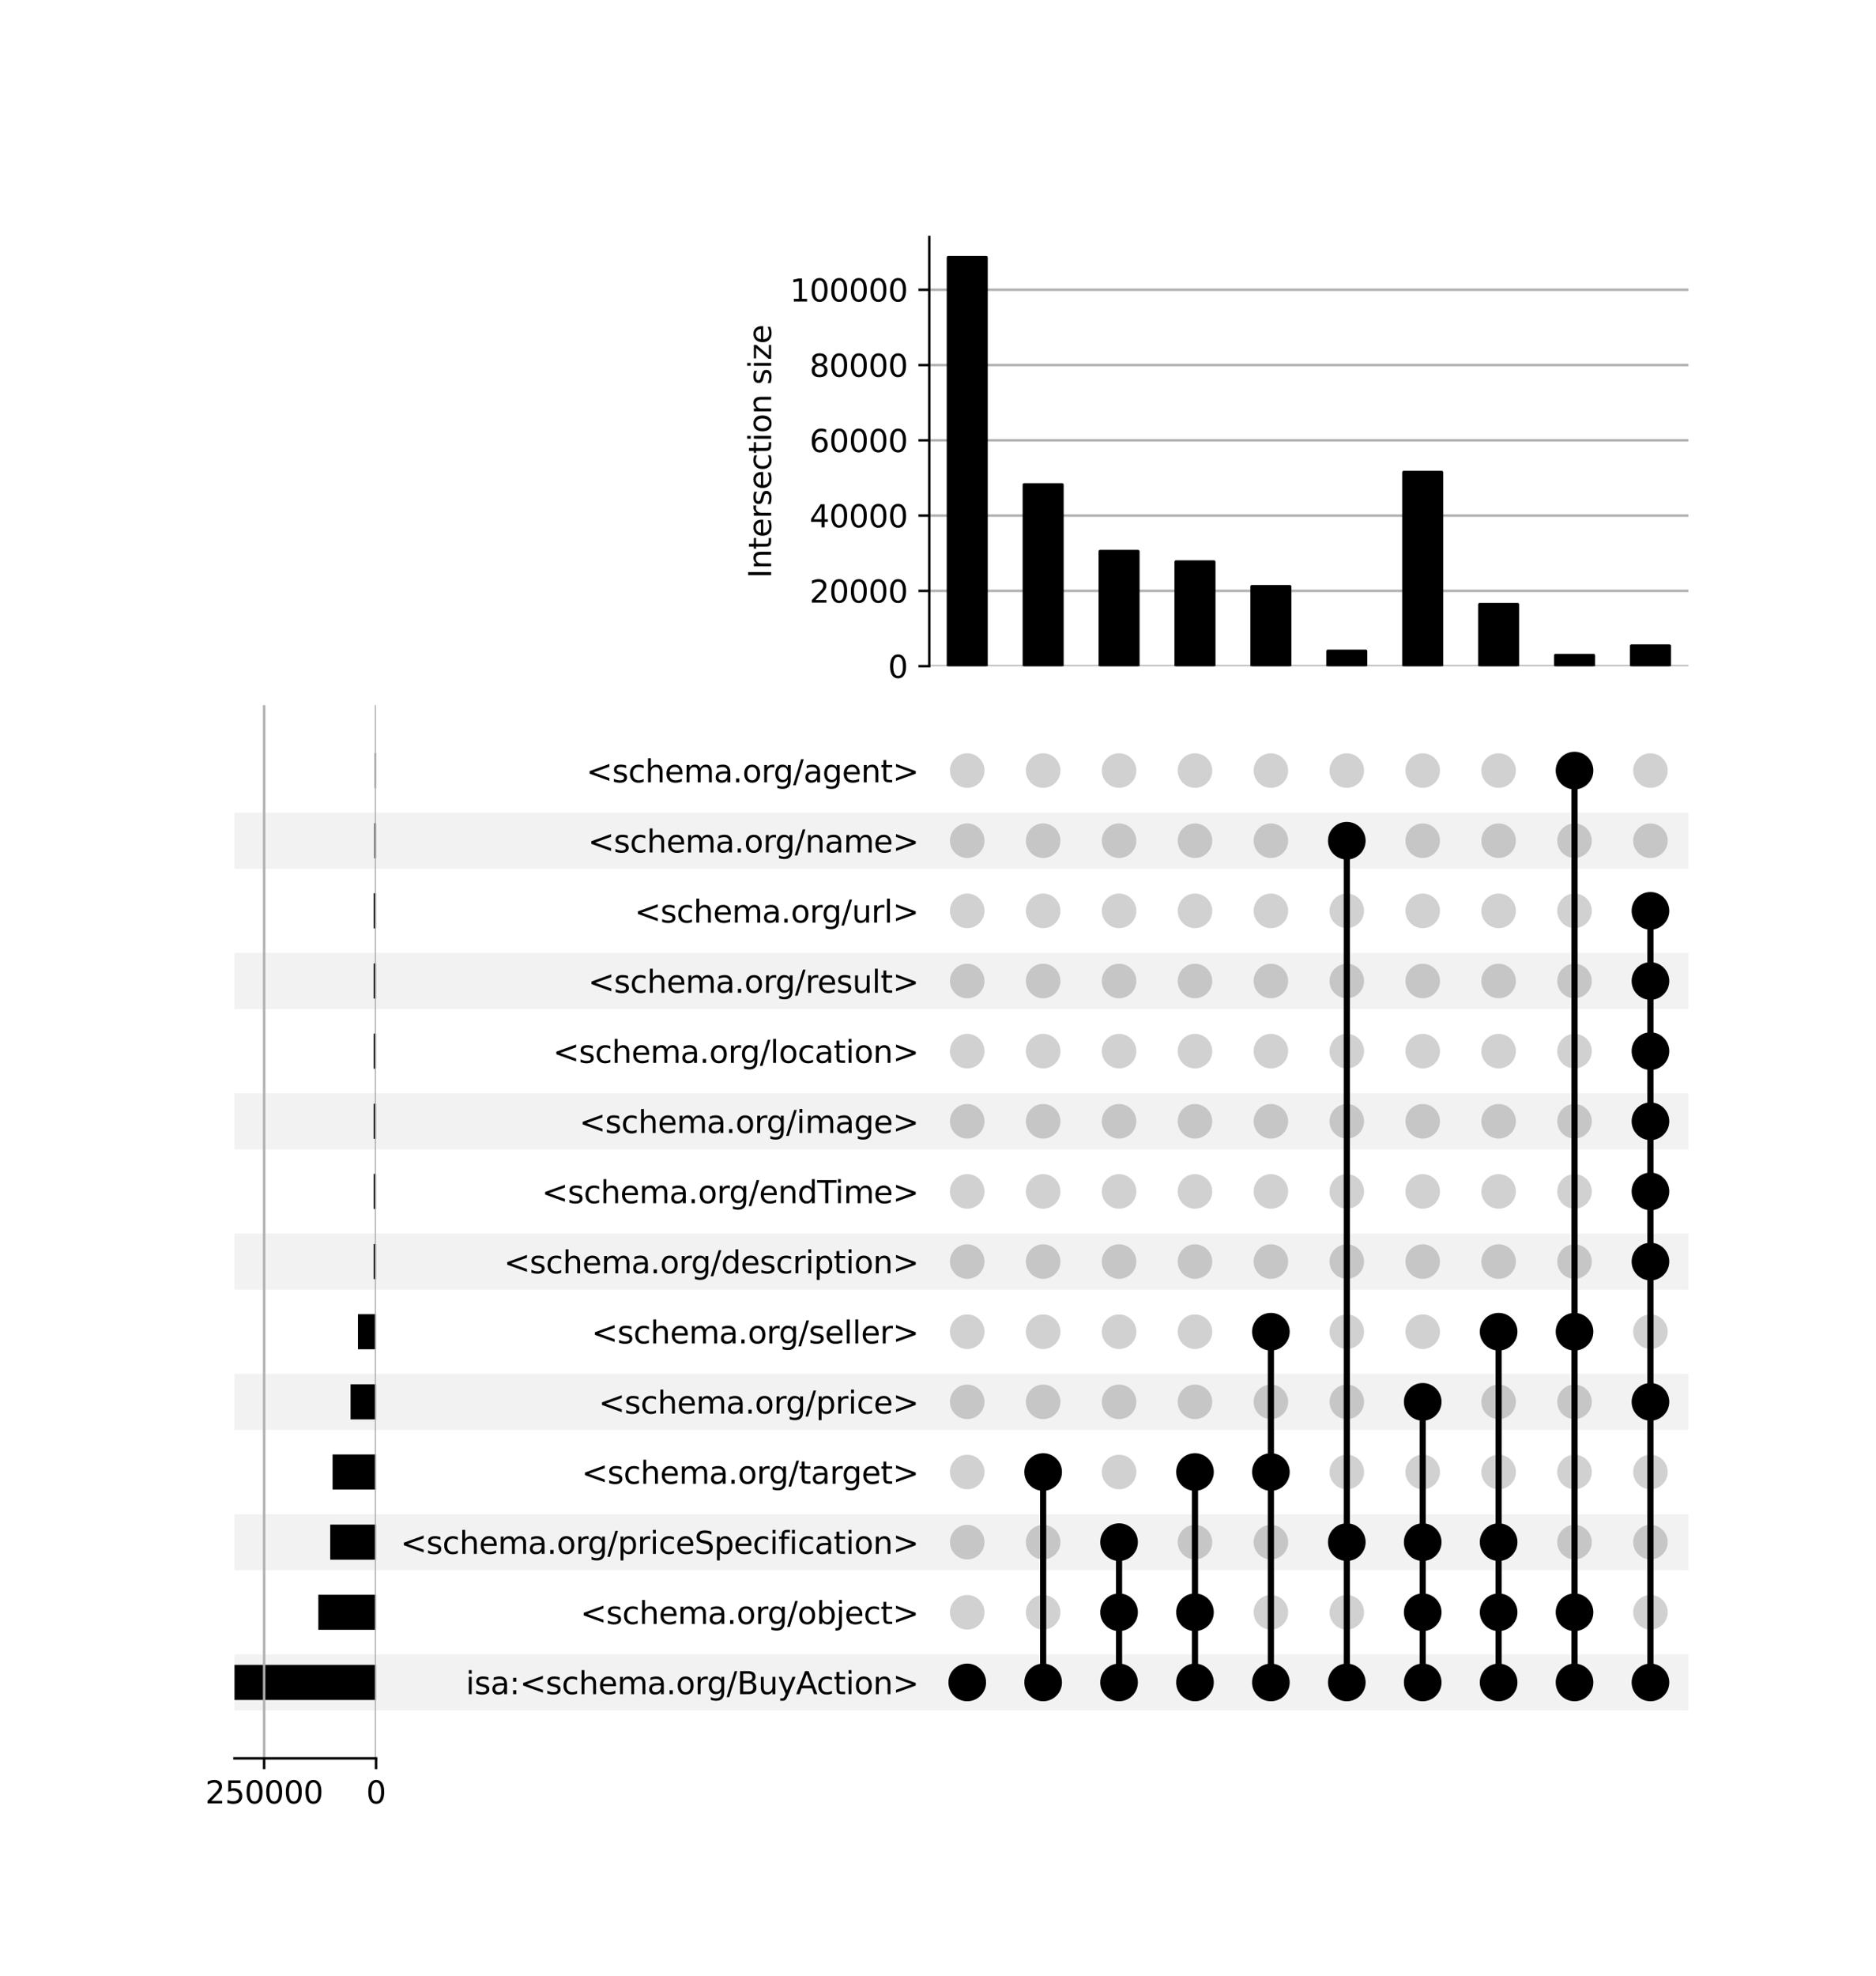 <?xml version="1.0" encoding="utf-8" standalone="no"?>
<!DOCTYPE svg PUBLIC "-//W3C//DTD SVG 1.1//EN"
  "http://www.w3.org/Graphics/SVG/1.1/DTD/svg11.dtd">
<svg xmlns:xlink="http://www.w3.org/1999/xlink" width="608pt" height="640pt" viewBox="0 0 608 640" xmlns="http://www.w3.org/2000/svg" version="1.1">
 <defs>
  <style type="text/css">*{stroke-linejoin: round; stroke-linecap: butt}</style>
 </defs>
 <g id="figure_1">
  <g id="patch_1">
   <path d="M 0 640 
L 608 640 
L 608 0 
L 0 0 
z
" style="fill: #ffffff"/>
  </g>
  <g id="axes_1">
   <g id="patch_2">
    <path d="M 76 554.092 
L 547.2 554.092 
L 547.2 535.915 
L 76 535.915 
z
" clip-path="url(#pa1af7b01e1)" style="fill-opacity: 0.051"/>
   </g>
   <g id="patch_3">
    <path d="M 76 508.649 
L 547.2 508.649 
L 547.2 490.471 
L 76 490.471 
z
" clip-path="url(#pa1af7b01e1)" style="fill-opacity: 0.051"/>
   </g>
   <g id="patch_4">
    <path d="M 76 463.205 
L 547.2 463.205 
L 547.2 445.027 
L 76 445.027 
z
" clip-path="url(#pa1af7b01e1)" style="fill-opacity: 0.051"/>
   </g>
   <g id="patch_5">
    <path d="M 76 417.761 
L 547.2 417.761 
L 547.2 399.583 
L 76 399.583 
z
" clip-path="url(#pa1af7b01e1)" style="fill-opacity: 0.051"/>
   </g>
   <g id="patch_6">
    <path d="M 76 372.317 
L 547.2 372.317 
L 547.2 354.14 
L 76 354.14 
z
" clip-path="url(#pa1af7b01e1)" style="fill-opacity: 0.051"/>
   </g>
   <g id="patch_7">
    <path d="M 76 326.873 
L 547.2 326.873 
L 547.2 308.696 
L 76 308.696 
z
" clip-path="url(#pa1af7b01e1)" style="fill-opacity: 0.051"/>
   </g>
   <g id="patch_8">
    <path d="M 76 281.43 
L 547.2 281.43 
L 547.2 263.252 
L 76 263.252 
z
" clip-path="url(#pa1af7b01e1)" style="fill-opacity: 0.051"/>
   </g>
   <g id="matplotlib.axis_1"/>
   <g id="matplotlib.axis_2">
    <g id="ytick_1"/>
    <g id="ytick_2"/>
    <g id="ytick_3"/>
    <g id="ytick_4"/>
    <g id="ytick_5"/>
    <g id="ytick_6"/>
    <g id="ytick_7"/>
    <g id="ytick_8"/>
    <g id="ytick_9"/>
    <g id="ytick_10"/>
    <g id="ytick_11"/>
    <g id="ytick_12"/>
    <g id="ytick_13"/>
    <g id="ytick_14"/>
   </g>
  </g>
  <g id="axes_2">
   <g id="matplotlib.axis_3">
    <g id="ytick_15">
     <g id="line2d_1"/>
     <g id="text_1">
      <!-- isa:&lt;schema.org/BuyAction&gt; -->
      <g transform="translate(150.978 548.803) scale(0.1 -0.1)">
       <defs>
        <path id="DejaVuSans-69" d="M 603 3500 
L 1178 3500 
L 1178 0 
L 603 0 
L 603 3500 
z
M 603 4863 
L 1178 4863 
L 1178 4134 
L 603 4134 
L 603 4863 
z
" transform="scale(0.016)"/>
        <path id="DejaVuSans-73" d="M 2834 3397 
L 2834 2853 
Q 2591 2978 2328 3040 
Q 2066 3103 1784 3103 
Q 1356 3103 1142 2972 
Q 928 2841 928 2578 
Q 928 2378 1081 2264 
Q 1234 2150 1697 2047 
L 1894 2003 
Q 2506 1872 2764 1633 
Q 3022 1394 3022 966 
Q 3022 478 2636 193 
Q 2250 -91 1575 -91 
Q 1294 -91 989 -36 
Q 684 19 347 128 
L 347 722 
Q 666 556 975 473 
Q 1284 391 1588 391 
Q 1994 391 2212 530 
Q 2431 669 2431 922 
Q 2431 1156 2273 1281 
Q 2116 1406 1581 1522 
L 1381 1569 
Q 847 1681 609 1914 
Q 372 2147 372 2553 
Q 372 3047 722 3315 
Q 1072 3584 1716 3584 
Q 2034 3584 2315 3537 
Q 2597 3491 2834 3397 
z
" transform="scale(0.016)"/>
        <path id="DejaVuSans-61" d="M 2194 1759 
Q 1497 1759 1228 1600 
Q 959 1441 959 1056 
Q 959 750 1161 570 
Q 1363 391 1709 391 
Q 2188 391 2477 730 
Q 2766 1069 2766 1631 
L 2766 1759 
L 2194 1759 
z
M 3341 1997 
L 3341 0 
L 2766 0 
L 2766 531 
Q 2569 213 2275 61 
Q 1981 -91 1556 -91 
Q 1019 -91 701 211 
Q 384 513 384 1019 
Q 384 1609 779 1909 
Q 1175 2209 1959 2209 
L 2766 2209 
L 2766 2266 
Q 2766 2663 2505 2880 
Q 2244 3097 1772 3097 
Q 1472 3097 1187 3025 
Q 903 2953 641 2809 
L 641 3341 
Q 956 3463 1253 3523 
Q 1550 3584 1831 3584 
Q 2591 3584 2966 3190 
Q 3341 2797 3341 1997 
z
" transform="scale(0.016)"/>
        <path id="DejaVuSans-3a" d="M 750 794 
L 1409 794 
L 1409 0 
L 750 0 
L 750 794 
z
M 750 3309 
L 1409 3309 
L 1409 2516 
L 750 2516 
L 750 3309 
z
" transform="scale(0.016)"/>
        <path id="DejaVuSans-3c" d="M 4684 3150 
L 1459 2003 
L 4684 863 
L 4684 294 
L 678 1747 
L 678 2266 
L 4684 3719 
L 4684 3150 
z
" transform="scale(0.016)"/>
        <path id="DejaVuSans-63" d="M 3122 3366 
L 3122 2828 
Q 2878 2963 2633 3030 
Q 2388 3097 2138 3097 
Q 1578 3097 1268 2742 
Q 959 2388 959 1747 
Q 959 1106 1268 751 
Q 1578 397 2138 397 
Q 2388 397 2633 464 
Q 2878 531 3122 666 
L 3122 134 
Q 2881 22 2623 -34 
Q 2366 -91 2075 -91 
Q 1284 -91 818 406 
Q 353 903 353 1747 
Q 353 2603 823 3093 
Q 1294 3584 2113 3584 
Q 2378 3584 2631 3529 
Q 2884 3475 3122 3366 
z
" transform="scale(0.016)"/>
        <path id="DejaVuSans-68" d="M 3513 2113 
L 3513 0 
L 2938 0 
L 2938 2094 
Q 2938 2591 2744 2837 
Q 2550 3084 2163 3084 
Q 1697 3084 1428 2787 
Q 1159 2491 1159 1978 
L 1159 0 
L 581 0 
L 581 4863 
L 1159 4863 
L 1159 2956 
Q 1366 3272 1645 3428 
Q 1925 3584 2291 3584 
Q 2894 3584 3203 3211 
Q 3513 2838 3513 2113 
z
" transform="scale(0.016)"/>
        <path id="DejaVuSans-65" d="M 3597 1894 
L 3597 1613 
L 953 1613 
Q 991 1019 1311 708 
Q 1631 397 2203 397 
Q 2534 397 2845 478 
Q 3156 559 3463 722 
L 3463 178 
Q 3153 47 2828 -22 
Q 2503 -91 2169 -91 
Q 1331 -91 842 396 
Q 353 884 353 1716 
Q 353 2575 817 3079 
Q 1281 3584 2069 3584 
Q 2775 3584 3186 3129 
Q 3597 2675 3597 1894 
z
M 3022 2063 
Q 3016 2534 2758 2815 
Q 2500 3097 2075 3097 
Q 1594 3097 1305 2825 
Q 1016 2553 972 2059 
L 3022 2063 
z
" transform="scale(0.016)"/>
        <path id="DejaVuSans-6d" d="M 3328 2828 
Q 3544 3216 3844 3400 
Q 4144 3584 4550 3584 
Q 5097 3584 5394 3201 
Q 5691 2819 5691 2113 
L 5691 0 
L 5113 0 
L 5113 2094 
Q 5113 2597 4934 2840 
Q 4756 3084 4391 3084 
Q 3944 3084 3684 2787 
Q 3425 2491 3425 1978 
L 3425 0 
L 2847 0 
L 2847 2094 
Q 2847 2600 2669 2842 
Q 2491 3084 2119 3084 
Q 1678 3084 1418 2786 
Q 1159 2488 1159 1978 
L 1159 0 
L 581 0 
L 581 3500 
L 1159 3500 
L 1159 2956 
Q 1356 3278 1631 3431 
Q 1906 3584 2284 3584 
Q 2666 3584 2933 3390 
Q 3200 3197 3328 2828 
z
" transform="scale(0.016)"/>
        <path id="DejaVuSans-2e" d="M 684 794 
L 1344 794 
L 1344 0 
L 684 0 
L 684 794 
z
" transform="scale(0.016)"/>
        <path id="DejaVuSans-6f" d="M 1959 3097 
Q 1497 3097 1228 2736 
Q 959 2375 959 1747 
Q 959 1119 1226 758 
Q 1494 397 1959 397 
Q 2419 397 2687 759 
Q 2956 1122 2956 1747 
Q 2956 2369 2687 2733 
Q 2419 3097 1959 3097 
z
M 1959 3584 
Q 2709 3584 3137 3096 
Q 3566 2609 3566 1747 
Q 3566 888 3137 398 
Q 2709 -91 1959 -91 
Q 1206 -91 779 398 
Q 353 888 353 1747 
Q 353 2609 779 3096 
Q 1206 3584 1959 3584 
z
" transform="scale(0.016)"/>
        <path id="DejaVuSans-72" d="M 2631 2963 
Q 2534 3019 2420 3045 
Q 2306 3072 2169 3072 
Q 1681 3072 1420 2755 
Q 1159 2438 1159 1844 
L 1159 0 
L 581 0 
L 581 3500 
L 1159 3500 
L 1159 2956 
Q 1341 3275 1631 3429 
Q 1922 3584 2338 3584 
Q 2397 3584 2469 3576 
Q 2541 3569 2628 3553 
L 2631 2963 
z
" transform="scale(0.016)"/>
        <path id="DejaVuSans-67" d="M 2906 1791 
Q 2906 2416 2648 2759 
Q 2391 3103 1925 3103 
Q 1463 3103 1205 2759 
Q 947 2416 947 1791 
Q 947 1169 1205 825 
Q 1463 481 1925 481 
Q 2391 481 2648 825 
Q 2906 1169 2906 1791 
z
M 3481 434 
Q 3481 -459 3084 -895 
Q 2688 -1331 1869 -1331 
Q 1566 -1331 1297 -1286 
Q 1028 -1241 775 -1147 
L 775 -588 
Q 1028 -725 1275 -790 
Q 1522 -856 1778 -856 
Q 2344 -856 2625 -561 
Q 2906 -266 2906 331 
L 2906 616 
Q 2728 306 2450 153 
Q 2172 0 1784 0 
Q 1141 0 747 490 
Q 353 981 353 1791 
Q 353 2603 747 3093 
Q 1141 3584 1784 3584 
Q 2172 3584 2450 3431 
Q 2728 3278 2906 2969 
L 2906 3500 
L 3481 3500 
L 3481 434 
z
" transform="scale(0.016)"/>
        <path id="DejaVuSans-2f" d="M 1625 4666 
L 2156 4666 
L 531 -594 
L 0 -594 
L 1625 4666 
z
" transform="scale(0.016)"/>
        <path id="DejaVuSans-42" d="M 1259 2228 
L 1259 519 
L 2272 519 
Q 2781 519 3026 730 
Q 3272 941 3272 1375 
Q 3272 1813 3026 2020 
Q 2781 2228 2272 2228 
L 1259 2228 
z
M 1259 4147 
L 1259 2741 
L 2194 2741 
Q 2656 2741 2882 2914 
Q 3109 3088 3109 3444 
Q 3109 3797 2882 3972 
Q 2656 4147 2194 4147 
L 1259 4147 
z
M 628 4666 
L 2241 4666 
Q 2963 4666 3353 4366 
Q 3744 4066 3744 3513 
Q 3744 3084 3544 2831 
Q 3344 2578 2956 2516 
Q 3422 2416 3680 2098 
Q 3938 1781 3938 1306 
Q 3938 681 3513 340 
Q 3088 0 2303 0 
L 628 0 
L 628 4666 
z
" transform="scale(0.016)"/>
        <path id="DejaVuSans-75" d="M 544 1381 
L 544 3500 
L 1119 3500 
L 1119 1403 
Q 1119 906 1312 657 
Q 1506 409 1894 409 
Q 2359 409 2629 706 
Q 2900 1003 2900 1516 
L 2900 3500 
L 3475 3500 
L 3475 0 
L 2900 0 
L 2900 538 
Q 2691 219 2414 64 
Q 2138 -91 1772 -91 
Q 1169 -91 856 284 
Q 544 659 544 1381 
z
M 1991 3584 
L 1991 3584 
z
" transform="scale(0.016)"/>
        <path id="DejaVuSans-79" d="M 2059 -325 
Q 1816 -950 1584 -1140 
Q 1353 -1331 966 -1331 
L 506 -1331 
L 506 -850 
L 844 -850 
Q 1081 -850 1212 -737 
Q 1344 -625 1503 -206 
L 1606 56 
L 191 3500 
L 800 3500 
L 1894 763 
L 2988 3500 
L 3597 3500 
L 2059 -325 
z
" transform="scale(0.016)"/>
        <path id="DejaVuSans-41" d="M 2188 4044 
L 1331 1722 
L 3047 1722 
L 2188 4044 
z
M 1831 4666 
L 2547 4666 
L 4325 0 
L 3669 0 
L 3244 1197 
L 1141 1197 
L 716 0 
L 50 0 
L 1831 4666 
z
" transform="scale(0.016)"/>
        <path id="DejaVuSans-74" d="M 1172 4494 
L 1172 3500 
L 2356 3500 
L 2356 3053 
L 1172 3053 
L 1172 1153 
Q 1172 725 1289 603 
Q 1406 481 1766 481 
L 2356 481 
L 2356 0 
L 1766 0 
Q 1100 0 847 248 
Q 594 497 594 1153 
L 594 3053 
L 172 3053 
L 172 3500 
L 594 3500 
L 594 4494 
L 1172 4494 
z
" transform="scale(0.016)"/>
        <path id="DejaVuSans-6e" d="M 3513 2113 
L 3513 0 
L 2938 0 
L 2938 2094 
Q 2938 2591 2744 2837 
Q 2550 3084 2163 3084 
Q 1697 3084 1428 2787 
Q 1159 2491 1159 1978 
L 1159 0 
L 581 0 
L 581 3500 
L 1159 3500 
L 1159 2956 
Q 1366 3272 1645 3428 
Q 1925 3584 2291 3584 
Q 2894 3584 3203 3211 
Q 3513 2838 3513 2113 
z
" transform="scale(0.016)"/>
        <path id="DejaVuSans-3e" d="M 678 3150 
L 678 3719 
L 4684 2266 
L 4684 1747 
L 678 294 
L 678 863 
L 3897 2003 
L 678 3150 
z
" transform="scale(0.016)"/>
       </defs>
       <use xlink:href="#DejaVuSans-69"/>
       <use xlink:href="#DejaVuSans-73" x="27.783"/>
       <use xlink:href="#DejaVuSans-61" x="79.883"/>
       <use xlink:href="#DejaVuSans-3a" x="141.162"/>
       <use xlink:href="#DejaVuSans-3c" x="174.854"/>
       <use xlink:href="#DejaVuSans-73" x="258.643"/>
       <use xlink:href="#DejaVuSans-63" x="310.742"/>
       <use xlink:href="#DejaVuSans-68" x="365.723"/>
       <use xlink:href="#DejaVuSans-65" x="429.102"/>
       <use xlink:href="#DejaVuSans-6d" x="490.625"/>
       <use xlink:href="#DejaVuSans-61" x="588.037"/>
       <use xlink:href="#DejaVuSans-2e" x="649.316"/>
       <use xlink:href="#DejaVuSans-6f" x="681.104"/>
       <use xlink:href="#DejaVuSans-72" x="742.285"/>
       <use xlink:href="#DejaVuSans-67" x="781.648"/>
       <use xlink:href="#DejaVuSans-2f" x="845.125"/>
       <use xlink:href="#DejaVuSans-42" x="878.816"/>
       <use xlink:href="#DejaVuSans-75" x="947.42"/>
       <use xlink:href="#DejaVuSans-79" x="1010.799"/>
       <use xlink:href="#DejaVuSans-41" x="1069.979"/>
       <use xlink:href="#DejaVuSans-63" x="1136.637"/>
       <use xlink:href="#DejaVuSans-74" x="1191.617"/>
       <use xlink:href="#DejaVuSans-69" x="1230.826"/>
       <use xlink:href="#DejaVuSans-6f" x="1258.609"/>
       <use xlink:href="#DejaVuSans-6e" x="1319.791"/>
       <use xlink:href="#DejaVuSans-3e" x="1383.17"/>
      </g>
     </g>
    </g>
    <g id="ytick_16">
     <g id="line2d_2"/>
     <g id="text_2">
      <!-- &lt;schema.org/object&gt; -->
      <g transform="translate(188.081 526.081) scale(0.1 -0.1)">
       <defs>
        <path id="DejaVuSans-62" d="M 3116 1747 
Q 3116 2381 2855 2742 
Q 2594 3103 2138 3103 
Q 1681 3103 1420 2742 
Q 1159 2381 1159 1747 
Q 1159 1113 1420 752 
Q 1681 391 2138 391 
Q 2594 391 2855 752 
Q 3116 1113 3116 1747 
z
M 1159 2969 
Q 1341 3281 1617 3432 
Q 1894 3584 2278 3584 
Q 2916 3584 3314 3078 
Q 3713 2572 3713 1747 
Q 3713 922 3314 415 
Q 2916 -91 2278 -91 
Q 1894 -91 1617 61 
Q 1341 213 1159 525 
L 1159 0 
L 581 0 
L 581 4863 
L 1159 4863 
L 1159 2969 
z
" transform="scale(0.016)"/>
        <path id="DejaVuSans-6a" d="M 603 3500 
L 1178 3500 
L 1178 -63 
Q 1178 -731 923 -1031 
Q 669 -1331 103 -1331 
L -116 -1331 
L -116 -844 
L 38 -844 
Q 366 -844 484 -692 
Q 603 -541 603 -63 
L 603 3500 
z
M 603 4863 
L 1178 4863 
L 1178 4134 
L 603 4134 
L 603 4863 
z
" transform="scale(0.016)"/>
       </defs>
       <use xlink:href="#DejaVuSans-3c"/>
       <use xlink:href="#DejaVuSans-73" x="83.789"/>
       <use xlink:href="#DejaVuSans-63" x="135.889"/>
       <use xlink:href="#DejaVuSans-68" x="190.869"/>
       <use xlink:href="#DejaVuSans-65" x="254.248"/>
       <use xlink:href="#DejaVuSans-6d" x="315.771"/>
       <use xlink:href="#DejaVuSans-61" x="413.184"/>
       <use xlink:href="#DejaVuSans-2e" x="474.463"/>
       <use xlink:href="#DejaVuSans-6f" x="506.25"/>
       <use xlink:href="#DejaVuSans-72" x="567.432"/>
       <use xlink:href="#DejaVuSans-67" x="606.795"/>
       <use xlink:href="#DejaVuSans-2f" x="670.271"/>
       <use xlink:href="#DejaVuSans-6f" x="703.963"/>
       <use xlink:href="#DejaVuSans-62" x="765.145"/>
       <use xlink:href="#DejaVuSans-6a" x="828.621"/>
       <use xlink:href="#DejaVuSans-65" x="856.404"/>
       <use xlink:href="#DejaVuSans-63" x="917.928"/>
       <use xlink:href="#DejaVuSans-74" x="972.908"/>
       <use xlink:href="#DejaVuSans-3e" x="1012.117"/>
      </g>
     </g>
    </g>
    <g id="ytick_17">
     <g id="line2d_3"/>
     <g id="text_3">
      <!-- &lt;schema.org/priceSpecification&gt; -->
      <g transform="translate(129.803 503.359) scale(0.1 -0.1)">
       <defs>
        <path id="DejaVuSans-70" d="M 1159 525 
L 1159 -1331 
L 581 -1331 
L 581 3500 
L 1159 3500 
L 1159 2969 
Q 1341 3281 1617 3432 
Q 1894 3584 2278 3584 
Q 2916 3584 3314 3078 
Q 3713 2572 3713 1747 
Q 3713 922 3314 415 
Q 2916 -91 2278 -91 
Q 1894 -91 1617 61 
Q 1341 213 1159 525 
z
M 3116 1747 
Q 3116 2381 2855 2742 
Q 2594 3103 2138 3103 
Q 1681 3103 1420 2742 
Q 1159 2381 1159 1747 
Q 1159 1113 1420 752 
Q 1681 391 2138 391 
Q 2594 391 2855 752 
Q 3116 1113 3116 1747 
z
" transform="scale(0.016)"/>
        <path id="DejaVuSans-53" d="M 3425 4513 
L 3425 3897 
Q 3066 4069 2747 4153 
Q 2428 4238 2131 4238 
Q 1616 4238 1336 4038 
Q 1056 3838 1056 3469 
Q 1056 3159 1242 3001 
Q 1428 2844 1947 2747 
L 2328 2669 
Q 3034 2534 3370 2195 
Q 3706 1856 3706 1288 
Q 3706 609 3251 259 
Q 2797 -91 1919 -91 
Q 1588 -91 1214 -16 
Q 841 59 441 206 
L 441 856 
Q 825 641 1194 531 
Q 1563 422 1919 422 
Q 2459 422 2753 634 
Q 3047 847 3047 1241 
Q 3047 1584 2836 1778 
Q 2625 1972 2144 2069 
L 1759 2144 
Q 1053 2284 737 2584 
Q 422 2884 422 3419 
Q 422 4038 858 4394 
Q 1294 4750 2059 4750 
Q 2388 4750 2728 4690 
Q 3069 4631 3425 4513 
z
" transform="scale(0.016)"/>
        <path id="DejaVuSans-66" d="M 2375 4863 
L 2375 4384 
L 1825 4384 
Q 1516 4384 1395 4259 
Q 1275 4134 1275 3809 
L 1275 3500 
L 2222 3500 
L 2222 3053 
L 1275 3053 
L 1275 0 
L 697 0 
L 697 3053 
L 147 3053 
L 147 3500 
L 697 3500 
L 697 3744 
Q 697 4328 969 4595 
Q 1241 4863 1831 4863 
L 2375 4863 
z
" transform="scale(0.016)"/>
       </defs>
       <use xlink:href="#DejaVuSans-3c"/>
       <use xlink:href="#DejaVuSans-73" x="83.789"/>
       <use xlink:href="#DejaVuSans-63" x="135.889"/>
       <use xlink:href="#DejaVuSans-68" x="190.869"/>
       <use xlink:href="#DejaVuSans-65" x="254.248"/>
       <use xlink:href="#DejaVuSans-6d" x="315.771"/>
       <use xlink:href="#DejaVuSans-61" x="413.184"/>
       <use xlink:href="#DejaVuSans-2e" x="474.463"/>
       <use xlink:href="#DejaVuSans-6f" x="506.25"/>
       <use xlink:href="#DejaVuSans-72" x="567.432"/>
       <use xlink:href="#DejaVuSans-67" x="606.795"/>
       <use xlink:href="#DejaVuSans-2f" x="670.271"/>
       <use xlink:href="#DejaVuSans-70" x="703.963"/>
       <use xlink:href="#DejaVuSans-72" x="767.439"/>
       <use xlink:href="#DejaVuSans-69" x="808.553"/>
       <use xlink:href="#DejaVuSans-63" x="836.336"/>
       <use xlink:href="#DejaVuSans-65" x="891.316"/>
       <use xlink:href="#DejaVuSans-53" x="952.84"/>
       <use xlink:href="#DejaVuSans-70" x="1016.316"/>
       <use xlink:href="#DejaVuSans-65" x="1079.793"/>
       <use xlink:href="#DejaVuSans-63" x="1141.316"/>
       <use xlink:href="#DejaVuSans-69" x="1196.297"/>
       <use xlink:href="#DejaVuSans-66" x="1224.08"/>
       <use xlink:href="#DejaVuSans-69" x="1259.285"/>
       <use xlink:href="#DejaVuSans-63" x="1287.068"/>
       <use xlink:href="#DejaVuSans-61" x="1342.049"/>
       <use xlink:href="#DejaVuSans-74" x="1403.328"/>
       <use xlink:href="#DejaVuSans-69" x="1442.537"/>
       <use xlink:href="#DejaVuSans-6f" x="1470.32"/>
       <use xlink:href="#DejaVuSans-6e" x="1531.502"/>
       <use xlink:href="#DejaVuSans-3e" x="1594.881"/>
      </g>
     </g>
    </g>
    <g id="ytick_18">
     <g id="line2d_4"/>
     <g id="text_4">
      <!-- &lt;schema.org/target&gt; -->
      <g transform="translate(188.492 480.637) scale(0.1 -0.1)">
       <use xlink:href="#DejaVuSans-3c"/>
       <use xlink:href="#DejaVuSans-73" x="83.789"/>
       <use xlink:href="#DejaVuSans-63" x="135.889"/>
       <use xlink:href="#DejaVuSans-68" x="190.869"/>
       <use xlink:href="#DejaVuSans-65" x="254.248"/>
       <use xlink:href="#DejaVuSans-6d" x="315.771"/>
       <use xlink:href="#DejaVuSans-61" x="413.184"/>
       <use xlink:href="#DejaVuSans-2e" x="474.463"/>
       <use xlink:href="#DejaVuSans-6f" x="506.25"/>
       <use xlink:href="#DejaVuSans-72" x="567.432"/>
       <use xlink:href="#DejaVuSans-67" x="606.795"/>
       <use xlink:href="#DejaVuSans-2f" x="670.271"/>
       <use xlink:href="#DejaVuSans-74" x="703.963"/>
       <use xlink:href="#DejaVuSans-61" x="743.172"/>
       <use xlink:href="#DejaVuSans-72" x="804.451"/>
       <use xlink:href="#DejaVuSans-67" x="843.814"/>
       <use xlink:href="#DejaVuSans-65" x="907.291"/>
       <use xlink:href="#DejaVuSans-74" x="968.814"/>
       <use xlink:href="#DejaVuSans-3e" x="1008.023"/>
      </g>
     </g>
    </g>
    <g id="ytick_19">
     <g id="line2d_5"/>
     <g id="text_5">
      <!-- &lt;schema.org/price&gt; -->
      <g transform="translate(194.01 457.915) scale(0.1 -0.1)">
       <use xlink:href="#DejaVuSans-3c"/>
       <use xlink:href="#DejaVuSans-73" x="83.789"/>
       <use xlink:href="#DejaVuSans-63" x="135.889"/>
       <use xlink:href="#DejaVuSans-68" x="190.869"/>
       <use xlink:href="#DejaVuSans-65" x="254.248"/>
       <use xlink:href="#DejaVuSans-6d" x="315.771"/>
       <use xlink:href="#DejaVuSans-61" x="413.184"/>
       <use xlink:href="#DejaVuSans-2e" x="474.463"/>
       <use xlink:href="#DejaVuSans-6f" x="506.25"/>
       <use xlink:href="#DejaVuSans-72" x="567.432"/>
       <use xlink:href="#DejaVuSans-67" x="606.795"/>
       <use xlink:href="#DejaVuSans-2f" x="670.271"/>
       <use xlink:href="#DejaVuSans-70" x="703.963"/>
       <use xlink:href="#DejaVuSans-72" x="767.439"/>
       <use xlink:href="#DejaVuSans-69" x="808.553"/>
       <use xlink:href="#DejaVuSans-63" x="836.336"/>
       <use xlink:href="#DejaVuSans-65" x="891.316"/>
       <use xlink:href="#DejaVuSans-3e" x="952.84"/>
      </g>
     </g>
    </g>
    <g id="ytick_20">
     <g id="line2d_6"/>
     <g id="text_6">
      <!-- &lt;schema.org/seller&gt; -->
      <g transform="translate(191.716 435.193) scale(0.1 -0.1)">
       <defs>
        <path id="DejaVuSans-6c" d="M 603 4863 
L 1178 4863 
L 1178 0 
L 603 0 
L 603 4863 
z
" transform="scale(0.016)"/>
       </defs>
       <use xlink:href="#DejaVuSans-3c"/>
       <use xlink:href="#DejaVuSans-73" x="83.789"/>
       <use xlink:href="#DejaVuSans-63" x="135.889"/>
       <use xlink:href="#DejaVuSans-68" x="190.869"/>
       <use xlink:href="#DejaVuSans-65" x="254.248"/>
       <use xlink:href="#DejaVuSans-6d" x="315.771"/>
       <use xlink:href="#DejaVuSans-61" x="413.184"/>
       <use xlink:href="#DejaVuSans-2e" x="474.463"/>
       <use xlink:href="#DejaVuSans-6f" x="506.25"/>
       <use xlink:href="#DejaVuSans-72" x="567.432"/>
       <use xlink:href="#DejaVuSans-67" x="606.795"/>
       <use xlink:href="#DejaVuSans-2f" x="670.271"/>
       <use xlink:href="#DejaVuSans-73" x="703.963"/>
       <use xlink:href="#DejaVuSans-65" x="756.062"/>
       <use xlink:href="#DejaVuSans-6c" x="817.586"/>
       <use xlink:href="#DejaVuSans-6c" x="845.369"/>
       <use xlink:href="#DejaVuSans-65" x="873.152"/>
       <use xlink:href="#DejaVuSans-72" x="934.676"/>
       <use xlink:href="#DejaVuSans-3e" x="975.789"/>
      </g>
     </g>
    </g>
    <g id="ytick_21">
     <g id="line2d_7"/>
     <g id="text_7">
      <!-- &lt;schema.org/description&gt; -->
      <g transform="translate(163.297 412.471) scale(0.1 -0.1)">
       <defs>
        <path id="DejaVuSans-64" d="M 2906 2969 
L 2906 4863 
L 3481 4863 
L 3481 0 
L 2906 0 
L 2906 525 
Q 2725 213 2448 61 
Q 2172 -91 1784 -91 
Q 1150 -91 751 415 
Q 353 922 353 1747 
Q 353 2572 751 3078 
Q 1150 3584 1784 3584 
Q 2172 3584 2448 3432 
Q 2725 3281 2906 2969 
z
M 947 1747 
Q 947 1113 1208 752 
Q 1469 391 1925 391 
Q 2381 391 2643 752 
Q 2906 1113 2906 1747 
Q 2906 2381 2643 2742 
Q 2381 3103 1925 3103 
Q 1469 3103 1208 2742 
Q 947 2381 947 1747 
z
" transform="scale(0.016)"/>
       </defs>
       <use xlink:href="#DejaVuSans-3c"/>
       <use xlink:href="#DejaVuSans-73" x="83.789"/>
       <use xlink:href="#DejaVuSans-63" x="135.889"/>
       <use xlink:href="#DejaVuSans-68" x="190.869"/>
       <use xlink:href="#DejaVuSans-65" x="254.248"/>
       <use xlink:href="#DejaVuSans-6d" x="315.771"/>
       <use xlink:href="#DejaVuSans-61" x="413.184"/>
       <use xlink:href="#DejaVuSans-2e" x="474.463"/>
       <use xlink:href="#DejaVuSans-6f" x="506.25"/>
       <use xlink:href="#DejaVuSans-72" x="567.432"/>
       <use xlink:href="#DejaVuSans-67" x="606.795"/>
       <use xlink:href="#DejaVuSans-2f" x="670.271"/>
       <use xlink:href="#DejaVuSans-64" x="703.963"/>
       <use xlink:href="#DejaVuSans-65" x="767.439"/>
       <use xlink:href="#DejaVuSans-73" x="828.963"/>
       <use xlink:href="#DejaVuSans-63" x="881.062"/>
       <use xlink:href="#DejaVuSans-72" x="936.043"/>
       <use xlink:href="#DejaVuSans-69" x="977.156"/>
       <use xlink:href="#DejaVuSans-70" x="1004.939"/>
       <use xlink:href="#DejaVuSans-74" x="1068.416"/>
       <use xlink:href="#DejaVuSans-69" x="1107.625"/>
       <use xlink:href="#DejaVuSans-6f" x="1135.408"/>
       <use xlink:href="#DejaVuSans-6e" x="1196.59"/>
       <use xlink:href="#DejaVuSans-3e" x="1259.969"/>
      </g>
     </g>
    </g>
    <g id="ytick_22">
     <g id="line2d_8"/>
     <g id="text_8">
      <!-- &lt;schema.org/endTime&gt; -->
      <g transform="translate(175.592 389.75) scale(0.1 -0.1)">
       <defs>
        <path id="DejaVuSans-54" d="M -19 4666 
L 3928 4666 
L 3928 4134 
L 2272 4134 
L 2272 0 
L 1638 0 
L 1638 4134 
L -19 4134 
L -19 4666 
z
" transform="scale(0.016)"/>
       </defs>
       <use xlink:href="#DejaVuSans-3c"/>
       <use xlink:href="#DejaVuSans-73" x="83.789"/>
       <use xlink:href="#DejaVuSans-63" x="135.889"/>
       <use xlink:href="#DejaVuSans-68" x="190.869"/>
       <use xlink:href="#DejaVuSans-65" x="254.248"/>
       <use xlink:href="#DejaVuSans-6d" x="315.771"/>
       <use xlink:href="#DejaVuSans-61" x="413.184"/>
       <use xlink:href="#DejaVuSans-2e" x="474.463"/>
       <use xlink:href="#DejaVuSans-6f" x="506.25"/>
       <use xlink:href="#DejaVuSans-72" x="567.432"/>
       <use xlink:href="#DejaVuSans-67" x="606.795"/>
       <use xlink:href="#DejaVuSans-2f" x="670.271"/>
       <use xlink:href="#DejaVuSans-65" x="703.963"/>
       <use xlink:href="#DejaVuSans-6e" x="765.486"/>
       <use xlink:href="#DejaVuSans-64" x="828.865"/>
       <use xlink:href="#DejaVuSans-54" x="892.342"/>
       <use xlink:href="#DejaVuSans-69" x="950.301"/>
       <use xlink:href="#DejaVuSans-6d" x="978.084"/>
       <use xlink:href="#DejaVuSans-65" x="1075.496"/>
       <use xlink:href="#DejaVuSans-3e" x="1137.02"/>
      </g>
     </g>
    </g>
    <g id="ytick_23">
     <g id="line2d_9"/>
     <g id="text_9">
      <!-- &lt;schema.org/image&gt; -->
      <g transform="translate(187.75 367.028) scale(0.1 -0.1)">
       <use xlink:href="#DejaVuSans-3c"/>
       <use xlink:href="#DejaVuSans-73" x="83.789"/>
       <use xlink:href="#DejaVuSans-63" x="135.889"/>
       <use xlink:href="#DejaVuSans-68" x="190.869"/>
       <use xlink:href="#DejaVuSans-65" x="254.248"/>
       <use xlink:href="#DejaVuSans-6d" x="315.771"/>
       <use xlink:href="#DejaVuSans-61" x="413.184"/>
       <use xlink:href="#DejaVuSans-2e" x="474.463"/>
       <use xlink:href="#DejaVuSans-6f" x="506.25"/>
       <use xlink:href="#DejaVuSans-72" x="567.432"/>
       <use xlink:href="#DejaVuSans-67" x="606.795"/>
       <use xlink:href="#DejaVuSans-2f" x="670.271"/>
       <use xlink:href="#DejaVuSans-69" x="703.963"/>
       <use xlink:href="#DejaVuSans-6d" x="731.746"/>
       <use xlink:href="#DejaVuSans-61" x="829.158"/>
       <use xlink:href="#DejaVuSans-67" x="890.438"/>
       <use xlink:href="#DejaVuSans-65" x="953.914"/>
       <use xlink:href="#DejaVuSans-3e" x="1015.438"/>
      </g>
     </g>
    </g>
    <g id="ytick_24">
     <g id="line2d_10"/>
     <g id="text_10">
      <!-- &lt;schema.org/location&gt; -->
      <g transform="translate(179.221 344.306) scale(0.1 -0.1)">
       <use xlink:href="#DejaVuSans-3c"/>
       <use xlink:href="#DejaVuSans-73" x="83.789"/>
       <use xlink:href="#DejaVuSans-63" x="135.889"/>
       <use xlink:href="#DejaVuSans-68" x="190.869"/>
       <use xlink:href="#DejaVuSans-65" x="254.248"/>
       <use xlink:href="#DejaVuSans-6d" x="315.771"/>
       <use xlink:href="#DejaVuSans-61" x="413.184"/>
       <use xlink:href="#DejaVuSans-2e" x="474.463"/>
       <use xlink:href="#DejaVuSans-6f" x="506.25"/>
       <use xlink:href="#DejaVuSans-72" x="567.432"/>
       <use xlink:href="#DejaVuSans-67" x="606.795"/>
       <use xlink:href="#DejaVuSans-2f" x="670.271"/>
       <use xlink:href="#DejaVuSans-6c" x="703.963"/>
       <use xlink:href="#DejaVuSans-6f" x="731.746"/>
       <use xlink:href="#DejaVuSans-63" x="792.928"/>
       <use xlink:href="#DejaVuSans-61" x="847.908"/>
       <use xlink:href="#DejaVuSans-74" x="909.188"/>
       <use xlink:href="#DejaVuSans-69" x="948.396"/>
       <use xlink:href="#DejaVuSans-6f" x="976.18"/>
       <use xlink:href="#DejaVuSans-6e" x="1037.361"/>
       <use xlink:href="#DejaVuSans-3e" x="1100.74"/>
      </g>
     </g>
    </g>
    <g id="ytick_25">
     <g id="line2d_11"/>
     <g id="text_11">
      <!-- &lt;schema.org/result&gt; -->
      <g transform="translate(190.614 321.584) scale(0.1 -0.1)">
       <use xlink:href="#DejaVuSans-3c"/>
       <use xlink:href="#DejaVuSans-73" x="83.789"/>
       <use xlink:href="#DejaVuSans-63" x="135.889"/>
       <use xlink:href="#DejaVuSans-68" x="190.869"/>
       <use xlink:href="#DejaVuSans-65" x="254.248"/>
       <use xlink:href="#DejaVuSans-6d" x="315.771"/>
       <use xlink:href="#DejaVuSans-61" x="413.184"/>
       <use xlink:href="#DejaVuSans-2e" x="474.463"/>
       <use xlink:href="#DejaVuSans-6f" x="506.25"/>
       <use xlink:href="#DejaVuSans-72" x="567.432"/>
       <use xlink:href="#DejaVuSans-67" x="606.795"/>
       <use xlink:href="#DejaVuSans-2f" x="670.271"/>
       <use xlink:href="#DejaVuSans-72" x="703.963"/>
       <use xlink:href="#DejaVuSans-65" x="742.826"/>
       <use xlink:href="#DejaVuSans-73" x="804.35"/>
       <use xlink:href="#DejaVuSans-75" x="856.449"/>
       <use xlink:href="#DejaVuSans-6c" x="919.828"/>
       <use xlink:href="#DejaVuSans-74" x="947.611"/>
       <use xlink:href="#DejaVuSans-3e" x="986.82"/>
      </g>
     </g>
    </g>
    <g id="ytick_26">
     <g id="line2d_12"/>
     <g id="text_12">
      <!-- &lt;schema.org/url&gt; -->
      <g transform="translate(205.672 298.862) scale(0.1 -0.1)">
       <use xlink:href="#DejaVuSans-3c"/>
       <use xlink:href="#DejaVuSans-73" x="83.789"/>
       <use xlink:href="#DejaVuSans-63" x="135.889"/>
       <use xlink:href="#DejaVuSans-68" x="190.869"/>
       <use xlink:href="#DejaVuSans-65" x="254.248"/>
       <use xlink:href="#DejaVuSans-6d" x="315.771"/>
       <use xlink:href="#DejaVuSans-61" x="413.184"/>
       <use xlink:href="#DejaVuSans-2e" x="474.463"/>
       <use xlink:href="#DejaVuSans-6f" x="506.25"/>
       <use xlink:href="#DejaVuSans-72" x="567.432"/>
       <use xlink:href="#DejaVuSans-67" x="606.795"/>
       <use xlink:href="#DejaVuSans-2f" x="670.271"/>
       <use xlink:href="#DejaVuSans-75" x="703.963"/>
       <use xlink:href="#DejaVuSans-72" x="767.342"/>
       <use xlink:href="#DejaVuSans-6c" x="808.455"/>
       <use xlink:href="#DejaVuSans-3e" x="836.238"/>
      </g>
     </g>
    </g>
    <g id="ytick_27">
     <g id="line2d_13"/>
     <g id="text_13">
      <!-- &lt;schema.org/name&gt; -->
      <g transform="translate(190.539 276.14) scale(0.1 -0.1)">
       <use xlink:href="#DejaVuSans-3c"/>
       <use xlink:href="#DejaVuSans-73" x="83.789"/>
       <use xlink:href="#DejaVuSans-63" x="135.889"/>
       <use xlink:href="#DejaVuSans-68" x="190.869"/>
       <use xlink:href="#DejaVuSans-65" x="254.248"/>
       <use xlink:href="#DejaVuSans-6d" x="315.771"/>
       <use xlink:href="#DejaVuSans-61" x="413.184"/>
       <use xlink:href="#DejaVuSans-2e" x="474.463"/>
       <use xlink:href="#DejaVuSans-6f" x="506.25"/>
       <use xlink:href="#DejaVuSans-72" x="567.432"/>
       <use xlink:href="#DejaVuSans-67" x="606.795"/>
       <use xlink:href="#DejaVuSans-2f" x="670.271"/>
       <use xlink:href="#DejaVuSans-6e" x="703.963"/>
       <use xlink:href="#DejaVuSans-61" x="767.342"/>
       <use xlink:href="#DejaVuSans-6d" x="828.621"/>
       <use xlink:href="#DejaVuSans-65" x="926.033"/>
       <use xlink:href="#DejaVuSans-3e" x="987.557"/>
      </g>
     </g>
    </g>
    <g id="ytick_28">
     <g id="line2d_14"/>
     <g id="text_14">
      <!-- &lt;schema.org/agent&gt; -->
      <g transform="translate(190.011 253.418) scale(0.1 -0.1)">
       <use xlink:href="#DejaVuSans-3c"/>
       <use xlink:href="#DejaVuSans-73" x="83.789"/>
       <use xlink:href="#DejaVuSans-63" x="135.889"/>
       <use xlink:href="#DejaVuSans-68" x="190.869"/>
       <use xlink:href="#DejaVuSans-65" x="254.248"/>
       <use xlink:href="#DejaVuSans-6d" x="315.771"/>
       <use xlink:href="#DejaVuSans-61" x="413.184"/>
       <use xlink:href="#DejaVuSans-2e" x="474.463"/>
       <use xlink:href="#DejaVuSans-6f" x="506.25"/>
       <use xlink:href="#DejaVuSans-72" x="567.432"/>
       <use xlink:href="#DejaVuSans-67" x="606.795"/>
       <use xlink:href="#DejaVuSans-2f" x="670.271"/>
       <use xlink:href="#DejaVuSans-61" x="703.963"/>
       <use xlink:href="#DejaVuSans-67" x="765.242"/>
       <use xlink:href="#DejaVuSans-65" x="828.719"/>
       <use xlink:href="#DejaVuSans-6e" x="890.242"/>
       <use xlink:href="#DejaVuSans-74" x="953.621"/>
       <use xlink:href="#DejaVuSans-3e" x="992.83"/>
      </g>
     </g>
    </g>
   </g>
   <g id="LineCollection_1">
    <path d="M 313.476 545.004 
L 313.476 545.004 
" clip-path="url(#pcfcd25cd00)" style="fill: none; stroke: #000000; stroke-width: 2"/>
    <path d="M 338.079 545.004 
L 338.079 476.838 
" clip-path="url(#pcfcd25cd00)" style="fill: none; stroke: #000000; stroke-width: 2"/>
    <path d="M 362.681 545.004 
L 362.681 499.56 
" clip-path="url(#pcfcd25cd00)" style="fill: none; stroke: #000000; stroke-width: 2"/>
    <path d="M 387.284 545.004 
L 387.284 476.838 
" clip-path="url(#pcfcd25cd00)" style="fill: none; stroke: #000000; stroke-width: 2"/>
    <path d="M 411.886 545.004 
L 411.886 431.394 
" clip-path="url(#pcfcd25cd00)" style="fill: none; stroke: #000000; stroke-width: 2"/>
    <path d="M 436.489 545.004 
L 436.489 272.341 
" clip-path="url(#pcfcd25cd00)" style="fill: none; stroke: #000000; stroke-width: 2"/>
    <path d="M 461.091 545.004 
L 461.091 454.116 
" clip-path="url(#pcfcd25cd00)" style="fill: none; stroke: #000000; stroke-width: 2"/>
    <path d="M 485.694 545.004 
L 485.694 431.394 
" clip-path="url(#pcfcd25cd00)" style="fill: none; stroke: #000000; stroke-width: 2"/>
    <path d="M 510.296 545.004 
L 510.296 249.619 
" clip-path="url(#pcfcd25cd00)" style="fill: none; stroke: #000000; stroke-width: 2"/>
    <path d="M 534.899 545.004 
L 534.899 295.063 
" clip-path="url(#pcfcd25cd00)" style="fill: none; stroke: #000000; stroke-width: 2"/>
   </g>
   <g id="PathCollection_1">
    <defs>
     <path id="C0_0_fa05af5401" d="M 0 5.6 
C 1.485 5.6 2.91 5.01 3.96 3.96 
C 5.01 2.91 5.6 1.485 5.6 -0 
C 5.6 -1.485 5.01 -2.91 3.96 -3.96 
C 2.91 -5.01 1.485 -5.6 0 -5.6 
C -1.485 -5.6 -2.91 -5.01 -3.96 -3.96 
C -5.01 -2.91 -5.6 -1.485 -5.6 0 
C -5.6 1.485 -5.01 2.91 -3.96 3.96 
C -2.91 5.01 -1.485 5.6 0 5.6 
z
"/>
    </defs>
    <g clip-path="url(#pcfcd25cd00)">
     <use xlink:href="#C0_0_fa05af5401" x="313.476" y="545.004" style="stroke: #000000"/>
    </g>
    <g clip-path="url(#pcfcd25cd00)">
     <use xlink:href="#C0_0_fa05af5401" x="313.476" y="522.282" style="fill-opacity: 0.18"/>
    </g>
    <g clip-path="url(#pcfcd25cd00)">
     <use xlink:href="#C0_0_fa05af5401" x="313.476" y="499.56" style="fill-opacity: 0.18"/>
    </g>
    <g clip-path="url(#pcfcd25cd00)">
     <use xlink:href="#C0_0_fa05af5401" x="313.476" y="476.838" style="fill-opacity: 0.18"/>
    </g>
    <g clip-path="url(#pcfcd25cd00)">
     <use xlink:href="#C0_0_fa05af5401" x="313.476" y="454.116" style="fill-opacity: 0.18"/>
    </g>
    <g clip-path="url(#pcfcd25cd00)">
     <use xlink:href="#C0_0_fa05af5401" x="313.476" y="431.394" style="fill-opacity: 0.18"/>
    </g>
    <g clip-path="url(#pcfcd25cd00)">
     <use xlink:href="#C0_0_fa05af5401" x="313.476" y="408.672" style="fill-opacity: 0.18"/>
    </g>
    <g clip-path="url(#pcfcd25cd00)">
     <use xlink:href="#C0_0_fa05af5401" x="313.476" y="385.95" style="fill-opacity: 0.18"/>
    </g>
    <g clip-path="url(#pcfcd25cd00)">
     <use xlink:href="#C0_0_fa05af5401" x="313.476" y="363.228" style="fill-opacity: 0.18"/>
    </g>
    <g clip-path="url(#pcfcd25cd00)">
     <use xlink:href="#C0_0_fa05af5401" x="313.476" y="340.507" style="fill-opacity: 0.18"/>
    </g>
    <g clip-path="url(#pcfcd25cd00)">
     <use xlink:href="#C0_0_fa05af5401" x="313.476" y="317.785" style="fill-opacity: 0.18"/>
    </g>
    <g clip-path="url(#pcfcd25cd00)">
     <use xlink:href="#C0_0_fa05af5401" x="313.476" y="295.063" style="fill-opacity: 0.18"/>
    </g>
    <g clip-path="url(#pcfcd25cd00)">
     <use xlink:href="#C0_0_fa05af5401" x="313.476" y="272.341" style="fill-opacity: 0.18"/>
    </g>
    <g clip-path="url(#pcfcd25cd00)">
     <use xlink:href="#C0_0_fa05af5401" x="313.476" y="249.619" style="fill-opacity: 0.18"/>
    </g>
    <g clip-path="url(#pcfcd25cd00)">
     <use xlink:href="#C0_0_fa05af5401" x="338.079" y="545.004" style="stroke: #000000"/>
    </g>
    <g clip-path="url(#pcfcd25cd00)">
     <use xlink:href="#C0_0_fa05af5401" x="338.079" y="522.282" style="fill-opacity: 0.18"/>
    </g>
    <g clip-path="url(#pcfcd25cd00)">
     <use xlink:href="#C0_0_fa05af5401" x="338.079" y="499.56" style="fill-opacity: 0.18"/>
    </g>
    <g clip-path="url(#pcfcd25cd00)">
     <use xlink:href="#C0_0_fa05af5401" x="338.079" y="476.838" style="stroke: #000000"/>
    </g>
    <g clip-path="url(#pcfcd25cd00)">
     <use xlink:href="#C0_0_fa05af5401" x="338.079" y="454.116" style="fill-opacity: 0.18"/>
    </g>
    <g clip-path="url(#pcfcd25cd00)">
     <use xlink:href="#C0_0_fa05af5401" x="338.079" y="431.394" style="fill-opacity: 0.18"/>
    </g>
    <g clip-path="url(#pcfcd25cd00)">
     <use xlink:href="#C0_0_fa05af5401" x="338.079" y="408.672" style="fill-opacity: 0.18"/>
    </g>
    <g clip-path="url(#pcfcd25cd00)">
     <use xlink:href="#C0_0_fa05af5401" x="338.079" y="385.95" style="fill-opacity: 0.18"/>
    </g>
    <g clip-path="url(#pcfcd25cd00)">
     <use xlink:href="#C0_0_fa05af5401" x="338.079" y="363.228" style="fill-opacity: 0.18"/>
    </g>
    <g clip-path="url(#pcfcd25cd00)">
     <use xlink:href="#C0_0_fa05af5401" x="338.079" y="340.507" style="fill-opacity: 0.18"/>
    </g>
    <g clip-path="url(#pcfcd25cd00)">
     <use xlink:href="#C0_0_fa05af5401" x="338.079" y="317.785" style="fill-opacity: 0.18"/>
    </g>
    <g clip-path="url(#pcfcd25cd00)">
     <use xlink:href="#C0_0_fa05af5401" x="338.079" y="295.063" style="fill-opacity: 0.18"/>
    </g>
    <g clip-path="url(#pcfcd25cd00)">
     <use xlink:href="#C0_0_fa05af5401" x="338.079" y="272.341" style="fill-opacity: 0.18"/>
    </g>
    <g clip-path="url(#pcfcd25cd00)">
     <use xlink:href="#C0_0_fa05af5401" x="338.079" y="249.619" style="fill-opacity: 0.18"/>
    </g>
    <g clip-path="url(#pcfcd25cd00)">
     <use xlink:href="#C0_0_fa05af5401" x="362.681" y="545.004" style="stroke: #000000"/>
    </g>
    <g clip-path="url(#pcfcd25cd00)">
     <use xlink:href="#C0_0_fa05af5401" x="362.681" y="522.282" style="stroke: #000000"/>
    </g>
    <g clip-path="url(#pcfcd25cd00)">
     <use xlink:href="#C0_0_fa05af5401" x="362.681" y="499.56" style="stroke: #000000"/>
    </g>
    <g clip-path="url(#pcfcd25cd00)">
     <use xlink:href="#C0_0_fa05af5401" x="362.681" y="476.838" style="fill-opacity: 0.18"/>
    </g>
    <g clip-path="url(#pcfcd25cd00)">
     <use xlink:href="#C0_0_fa05af5401" x="362.681" y="454.116" style="fill-opacity: 0.18"/>
    </g>
    <g clip-path="url(#pcfcd25cd00)">
     <use xlink:href="#C0_0_fa05af5401" x="362.681" y="431.394" style="fill-opacity: 0.18"/>
    </g>
    <g clip-path="url(#pcfcd25cd00)">
     <use xlink:href="#C0_0_fa05af5401" x="362.681" y="408.672" style="fill-opacity: 0.18"/>
    </g>
    <g clip-path="url(#pcfcd25cd00)">
     <use xlink:href="#C0_0_fa05af5401" x="362.681" y="385.95" style="fill-opacity: 0.18"/>
    </g>
    <g clip-path="url(#pcfcd25cd00)">
     <use xlink:href="#C0_0_fa05af5401" x="362.681" y="363.228" style="fill-opacity: 0.18"/>
    </g>
    <g clip-path="url(#pcfcd25cd00)">
     <use xlink:href="#C0_0_fa05af5401" x="362.681" y="340.507" style="fill-opacity: 0.18"/>
    </g>
    <g clip-path="url(#pcfcd25cd00)">
     <use xlink:href="#C0_0_fa05af5401" x="362.681" y="317.785" style="fill-opacity: 0.18"/>
    </g>
    <g clip-path="url(#pcfcd25cd00)">
     <use xlink:href="#C0_0_fa05af5401" x="362.681" y="295.063" style="fill-opacity: 0.18"/>
    </g>
    <g clip-path="url(#pcfcd25cd00)">
     <use xlink:href="#C0_0_fa05af5401" x="362.681" y="272.341" style="fill-opacity: 0.18"/>
    </g>
    <g clip-path="url(#pcfcd25cd00)">
     <use xlink:href="#C0_0_fa05af5401" x="362.681" y="249.619" style="fill-opacity: 0.18"/>
    </g>
    <g clip-path="url(#pcfcd25cd00)">
     <use xlink:href="#C0_0_fa05af5401" x="387.284" y="545.004" style="stroke: #000000"/>
    </g>
    <g clip-path="url(#pcfcd25cd00)">
     <use xlink:href="#C0_0_fa05af5401" x="387.284" y="522.282" style="stroke: #000000"/>
    </g>
    <g clip-path="url(#pcfcd25cd00)">
     <use xlink:href="#C0_0_fa05af5401" x="387.284" y="499.56" style="fill-opacity: 0.18"/>
    </g>
    <g clip-path="url(#pcfcd25cd00)">
     <use xlink:href="#C0_0_fa05af5401" x="387.284" y="476.838" style="stroke: #000000"/>
    </g>
    <g clip-path="url(#pcfcd25cd00)">
     <use xlink:href="#C0_0_fa05af5401" x="387.284" y="454.116" style="fill-opacity: 0.18"/>
    </g>
    <g clip-path="url(#pcfcd25cd00)">
     <use xlink:href="#C0_0_fa05af5401" x="387.284" y="431.394" style="fill-opacity: 0.18"/>
    </g>
    <g clip-path="url(#pcfcd25cd00)">
     <use xlink:href="#C0_0_fa05af5401" x="387.284" y="408.672" style="fill-opacity: 0.18"/>
    </g>
    <g clip-path="url(#pcfcd25cd00)">
     <use xlink:href="#C0_0_fa05af5401" x="387.284" y="385.95" style="fill-opacity: 0.18"/>
    </g>
    <g clip-path="url(#pcfcd25cd00)">
     <use xlink:href="#C0_0_fa05af5401" x="387.284" y="363.228" style="fill-opacity: 0.18"/>
    </g>
    <g clip-path="url(#pcfcd25cd00)">
     <use xlink:href="#C0_0_fa05af5401" x="387.284" y="340.507" style="fill-opacity: 0.18"/>
    </g>
    <g clip-path="url(#pcfcd25cd00)">
     <use xlink:href="#C0_0_fa05af5401" x="387.284" y="317.785" style="fill-opacity: 0.18"/>
    </g>
    <g clip-path="url(#pcfcd25cd00)">
     <use xlink:href="#C0_0_fa05af5401" x="387.284" y="295.063" style="fill-opacity: 0.18"/>
    </g>
    <g clip-path="url(#pcfcd25cd00)">
     <use xlink:href="#C0_0_fa05af5401" x="387.284" y="272.341" style="fill-opacity: 0.18"/>
    </g>
    <g clip-path="url(#pcfcd25cd00)">
     <use xlink:href="#C0_0_fa05af5401" x="387.284" y="249.619" style="fill-opacity: 0.18"/>
    </g>
    <g clip-path="url(#pcfcd25cd00)">
     <use xlink:href="#C0_0_fa05af5401" x="411.886" y="545.004" style="stroke: #000000"/>
    </g>
    <g clip-path="url(#pcfcd25cd00)">
     <use xlink:href="#C0_0_fa05af5401" x="411.886" y="522.282" style="fill-opacity: 0.18"/>
    </g>
    <g clip-path="url(#pcfcd25cd00)">
     <use xlink:href="#C0_0_fa05af5401" x="411.886" y="499.56" style="fill-opacity: 0.18"/>
    </g>
    <g clip-path="url(#pcfcd25cd00)">
     <use xlink:href="#C0_0_fa05af5401" x="411.886" y="476.838" style="stroke: #000000"/>
    </g>
    <g clip-path="url(#pcfcd25cd00)">
     <use xlink:href="#C0_0_fa05af5401" x="411.886" y="454.116" style="fill-opacity: 0.18"/>
    </g>
    <g clip-path="url(#pcfcd25cd00)">
     <use xlink:href="#C0_0_fa05af5401" x="411.886" y="431.394" style="stroke: #000000"/>
    </g>
    <g clip-path="url(#pcfcd25cd00)">
     <use xlink:href="#C0_0_fa05af5401" x="411.886" y="408.672" style="fill-opacity: 0.18"/>
    </g>
    <g clip-path="url(#pcfcd25cd00)">
     <use xlink:href="#C0_0_fa05af5401" x="411.886" y="385.95" style="fill-opacity: 0.18"/>
    </g>
    <g clip-path="url(#pcfcd25cd00)">
     <use xlink:href="#C0_0_fa05af5401" x="411.886" y="363.228" style="fill-opacity: 0.18"/>
    </g>
    <g clip-path="url(#pcfcd25cd00)">
     <use xlink:href="#C0_0_fa05af5401" x="411.886" y="340.507" style="fill-opacity: 0.18"/>
    </g>
    <g clip-path="url(#pcfcd25cd00)">
     <use xlink:href="#C0_0_fa05af5401" x="411.886" y="317.785" style="fill-opacity: 0.18"/>
    </g>
    <g clip-path="url(#pcfcd25cd00)">
     <use xlink:href="#C0_0_fa05af5401" x="411.886" y="295.063" style="fill-opacity: 0.18"/>
    </g>
    <g clip-path="url(#pcfcd25cd00)">
     <use xlink:href="#C0_0_fa05af5401" x="411.886" y="272.341" style="fill-opacity: 0.18"/>
    </g>
    <g clip-path="url(#pcfcd25cd00)">
     <use xlink:href="#C0_0_fa05af5401" x="411.886" y="249.619" style="fill-opacity: 0.18"/>
    </g>
    <g clip-path="url(#pcfcd25cd00)">
     <use xlink:href="#C0_0_fa05af5401" x="436.489" y="545.004" style="stroke: #000000"/>
    </g>
    <g clip-path="url(#pcfcd25cd00)">
     <use xlink:href="#C0_0_fa05af5401" x="436.489" y="522.282" style="fill-opacity: 0.18"/>
    </g>
    <g clip-path="url(#pcfcd25cd00)">
     <use xlink:href="#C0_0_fa05af5401" x="436.489" y="499.56" style="stroke: #000000"/>
    </g>
    <g clip-path="url(#pcfcd25cd00)">
     <use xlink:href="#C0_0_fa05af5401" x="436.489" y="476.838" style="fill-opacity: 0.18"/>
    </g>
    <g clip-path="url(#pcfcd25cd00)">
     <use xlink:href="#C0_0_fa05af5401" x="436.489" y="454.116" style="fill-opacity: 0.18"/>
    </g>
    <g clip-path="url(#pcfcd25cd00)">
     <use xlink:href="#C0_0_fa05af5401" x="436.489" y="431.394" style="fill-opacity: 0.18"/>
    </g>
    <g clip-path="url(#pcfcd25cd00)">
     <use xlink:href="#C0_0_fa05af5401" x="436.489" y="408.672" style="fill-opacity: 0.18"/>
    </g>
    <g clip-path="url(#pcfcd25cd00)">
     <use xlink:href="#C0_0_fa05af5401" x="436.489" y="385.95" style="fill-opacity: 0.18"/>
    </g>
    <g clip-path="url(#pcfcd25cd00)">
     <use xlink:href="#C0_0_fa05af5401" x="436.489" y="363.228" style="fill-opacity: 0.18"/>
    </g>
    <g clip-path="url(#pcfcd25cd00)">
     <use xlink:href="#C0_0_fa05af5401" x="436.489" y="340.507" style="fill-opacity: 0.18"/>
    </g>
    <g clip-path="url(#pcfcd25cd00)">
     <use xlink:href="#C0_0_fa05af5401" x="436.489" y="317.785" style="fill-opacity: 0.18"/>
    </g>
    <g clip-path="url(#pcfcd25cd00)">
     <use xlink:href="#C0_0_fa05af5401" x="436.489" y="295.063" style="fill-opacity: 0.18"/>
    </g>
    <g clip-path="url(#pcfcd25cd00)">
     <use xlink:href="#C0_0_fa05af5401" x="436.489" y="272.341" style="stroke: #000000"/>
    </g>
    <g clip-path="url(#pcfcd25cd00)">
     <use xlink:href="#C0_0_fa05af5401" x="436.489" y="249.619" style="fill-opacity: 0.18"/>
    </g>
    <g clip-path="url(#pcfcd25cd00)">
     <use xlink:href="#C0_0_fa05af5401" x="461.091" y="545.004" style="stroke: #000000"/>
    </g>
    <g clip-path="url(#pcfcd25cd00)">
     <use xlink:href="#C0_0_fa05af5401" x="461.091" y="522.282" style="stroke: #000000"/>
    </g>
    <g clip-path="url(#pcfcd25cd00)">
     <use xlink:href="#C0_0_fa05af5401" x="461.091" y="499.56" style="stroke: #000000"/>
    </g>
    <g clip-path="url(#pcfcd25cd00)">
     <use xlink:href="#C0_0_fa05af5401" x="461.091" y="476.838" style="fill-opacity: 0.18"/>
    </g>
    <g clip-path="url(#pcfcd25cd00)">
     <use xlink:href="#C0_0_fa05af5401" x="461.091" y="454.116" style="stroke: #000000"/>
    </g>
    <g clip-path="url(#pcfcd25cd00)">
     <use xlink:href="#C0_0_fa05af5401" x="461.091" y="431.394" style="fill-opacity: 0.18"/>
    </g>
    <g clip-path="url(#pcfcd25cd00)">
     <use xlink:href="#C0_0_fa05af5401" x="461.091" y="408.672" style="fill-opacity: 0.18"/>
    </g>
    <g clip-path="url(#pcfcd25cd00)">
     <use xlink:href="#C0_0_fa05af5401" x="461.091" y="385.95" style="fill-opacity: 0.18"/>
    </g>
    <g clip-path="url(#pcfcd25cd00)">
     <use xlink:href="#C0_0_fa05af5401" x="461.091" y="363.228" style="fill-opacity: 0.18"/>
    </g>
    <g clip-path="url(#pcfcd25cd00)">
     <use xlink:href="#C0_0_fa05af5401" x="461.091" y="340.507" style="fill-opacity: 0.18"/>
    </g>
    <g clip-path="url(#pcfcd25cd00)">
     <use xlink:href="#C0_0_fa05af5401" x="461.091" y="317.785" style="fill-opacity: 0.18"/>
    </g>
    <g clip-path="url(#pcfcd25cd00)">
     <use xlink:href="#C0_0_fa05af5401" x="461.091" y="295.063" style="fill-opacity: 0.18"/>
    </g>
    <g clip-path="url(#pcfcd25cd00)">
     <use xlink:href="#C0_0_fa05af5401" x="461.091" y="272.341" style="fill-opacity: 0.18"/>
    </g>
    <g clip-path="url(#pcfcd25cd00)">
     <use xlink:href="#C0_0_fa05af5401" x="461.091" y="249.619" style="fill-opacity: 0.18"/>
    </g>
    <g clip-path="url(#pcfcd25cd00)">
     <use xlink:href="#C0_0_fa05af5401" x="485.694" y="545.004" style="stroke: #000000"/>
    </g>
    <g clip-path="url(#pcfcd25cd00)">
     <use xlink:href="#C0_0_fa05af5401" x="485.694" y="522.282" style="stroke: #000000"/>
    </g>
    <g clip-path="url(#pcfcd25cd00)">
     <use xlink:href="#C0_0_fa05af5401" x="485.694" y="499.56" style="stroke: #000000"/>
    </g>
    <g clip-path="url(#pcfcd25cd00)">
     <use xlink:href="#C0_0_fa05af5401" x="485.694" y="476.838" style="fill-opacity: 0.18"/>
    </g>
    <g clip-path="url(#pcfcd25cd00)">
     <use xlink:href="#C0_0_fa05af5401" x="485.694" y="454.116" style="fill-opacity: 0.18"/>
    </g>
    <g clip-path="url(#pcfcd25cd00)">
     <use xlink:href="#C0_0_fa05af5401" x="485.694" y="431.394" style="stroke: #000000"/>
    </g>
    <g clip-path="url(#pcfcd25cd00)">
     <use xlink:href="#C0_0_fa05af5401" x="485.694" y="408.672" style="fill-opacity: 0.18"/>
    </g>
    <g clip-path="url(#pcfcd25cd00)">
     <use xlink:href="#C0_0_fa05af5401" x="485.694" y="385.95" style="fill-opacity: 0.18"/>
    </g>
    <g clip-path="url(#pcfcd25cd00)">
     <use xlink:href="#C0_0_fa05af5401" x="485.694" y="363.228" style="fill-opacity: 0.18"/>
    </g>
    <g clip-path="url(#pcfcd25cd00)">
     <use xlink:href="#C0_0_fa05af5401" x="485.694" y="340.507" style="fill-opacity: 0.18"/>
    </g>
    <g clip-path="url(#pcfcd25cd00)">
     <use xlink:href="#C0_0_fa05af5401" x="485.694" y="317.785" style="fill-opacity: 0.18"/>
    </g>
    <g clip-path="url(#pcfcd25cd00)">
     <use xlink:href="#C0_0_fa05af5401" x="485.694" y="295.063" style="fill-opacity: 0.18"/>
    </g>
    <g clip-path="url(#pcfcd25cd00)">
     <use xlink:href="#C0_0_fa05af5401" x="485.694" y="272.341" style="fill-opacity: 0.18"/>
    </g>
    <g clip-path="url(#pcfcd25cd00)">
     <use xlink:href="#C0_0_fa05af5401" x="485.694" y="249.619" style="fill-opacity: 0.18"/>
    </g>
    <g clip-path="url(#pcfcd25cd00)">
     <use xlink:href="#C0_0_fa05af5401" x="510.296" y="545.004" style="stroke: #000000"/>
    </g>
    <g clip-path="url(#pcfcd25cd00)">
     <use xlink:href="#C0_0_fa05af5401" x="510.296" y="522.282" style="stroke: #000000"/>
    </g>
    <g clip-path="url(#pcfcd25cd00)">
     <use xlink:href="#C0_0_fa05af5401" x="510.296" y="499.56" style="fill-opacity: 0.18"/>
    </g>
    <g clip-path="url(#pcfcd25cd00)">
     <use xlink:href="#C0_0_fa05af5401" x="510.296" y="476.838" style="fill-opacity: 0.18"/>
    </g>
    <g clip-path="url(#pcfcd25cd00)">
     <use xlink:href="#C0_0_fa05af5401" x="510.296" y="454.116" style="fill-opacity: 0.18"/>
    </g>
    <g clip-path="url(#pcfcd25cd00)">
     <use xlink:href="#C0_0_fa05af5401" x="510.296" y="431.394" style="stroke: #000000"/>
    </g>
    <g clip-path="url(#pcfcd25cd00)">
     <use xlink:href="#C0_0_fa05af5401" x="510.296" y="408.672" style="fill-opacity: 0.18"/>
    </g>
    <g clip-path="url(#pcfcd25cd00)">
     <use xlink:href="#C0_0_fa05af5401" x="510.296" y="385.95" style="fill-opacity: 0.18"/>
    </g>
    <g clip-path="url(#pcfcd25cd00)">
     <use xlink:href="#C0_0_fa05af5401" x="510.296" y="363.228" style="fill-opacity: 0.18"/>
    </g>
    <g clip-path="url(#pcfcd25cd00)">
     <use xlink:href="#C0_0_fa05af5401" x="510.296" y="340.507" style="fill-opacity: 0.18"/>
    </g>
    <g clip-path="url(#pcfcd25cd00)">
     <use xlink:href="#C0_0_fa05af5401" x="510.296" y="317.785" style="fill-opacity: 0.18"/>
    </g>
    <g clip-path="url(#pcfcd25cd00)">
     <use xlink:href="#C0_0_fa05af5401" x="510.296" y="295.063" style="fill-opacity: 0.18"/>
    </g>
    <g clip-path="url(#pcfcd25cd00)">
     <use xlink:href="#C0_0_fa05af5401" x="510.296" y="272.341" style="fill-opacity: 0.18"/>
    </g>
    <g clip-path="url(#pcfcd25cd00)">
     <use xlink:href="#C0_0_fa05af5401" x="510.296" y="249.619" style="stroke: #000000"/>
    </g>
    <g clip-path="url(#pcfcd25cd00)">
     <use xlink:href="#C0_0_fa05af5401" x="534.899" y="545.004" style="stroke: #000000"/>
    </g>
    <g clip-path="url(#pcfcd25cd00)">
     <use xlink:href="#C0_0_fa05af5401" x="534.899" y="522.282" style="fill-opacity: 0.18"/>
    </g>
    <g clip-path="url(#pcfcd25cd00)">
     <use xlink:href="#C0_0_fa05af5401" x="534.899" y="499.56" style="fill-opacity: 0.18"/>
    </g>
    <g clip-path="url(#pcfcd25cd00)">
     <use xlink:href="#C0_0_fa05af5401" x="534.899" y="476.838" style="fill-opacity: 0.18"/>
    </g>
    <g clip-path="url(#pcfcd25cd00)">
     <use xlink:href="#C0_0_fa05af5401" x="534.899" y="454.116" style="stroke: #000000"/>
    </g>
    <g clip-path="url(#pcfcd25cd00)">
     <use xlink:href="#C0_0_fa05af5401" x="534.899" y="431.394" style="fill-opacity: 0.18"/>
    </g>
    <g clip-path="url(#pcfcd25cd00)">
     <use xlink:href="#C0_0_fa05af5401" x="534.899" y="408.672" style="stroke: #000000"/>
    </g>
    <g clip-path="url(#pcfcd25cd00)">
     <use xlink:href="#C0_0_fa05af5401" x="534.899" y="385.95" style="stroke: #000000"/>
    </g>
    <g clip-path="url(#pcfcd25cd00)">
     <use xlink:href="#C0_0_fa05af5401" x="534.899" y="363.228" style="stroke: #000000"/>
    </g>
    <g clip-path="url(#pcfcd25cd00)">
     <use xlink:href="#C0_0_fa05af5401" x="534.899" y="340.507" style="stroke: #000000"/>
    </g>
    <g clip-path="url(#pcfcd25cd00)">
     <use xlink:href="#C0_0_fa05af5401" x="534.899" y="317.785" style="stroke: #000000"/>
    </g>
    <g clip-path="url(#pcfcd25cd00)">
     <use xlink:href="#C0_0_fa05af5401" x="534.899" y="295.063" style="stroke: #000000"/>
    </g>
    <g clip-path="url(#pcfcd25cd00)">
     <use xlink:href="#C0_0_fa05af5401" x="534.899" y="272.341" style="fill-opacity: 0.18"/>
    </g>
    <g clip-path="url(#pcfcd25cd00)">
     <use xlink:href="#C0_0_fa05af5401" x="534.899" y="249.619" style="fill-opacity: 0.18"/>
    </g>
   </g>
  </g>
  <g id="axes_3">
   <g id="patch_9">
    <path d="M 121.869 550.684 
L 76 550.684 
L 76 539.323 
L 121.869 539.323 
z
" clip-path="url(#pcdc81fa447)"/>
   </g>
   <g id="patch_10">
    <path d="M 121.869 527.962 
L 103.168 527.962 
L 103.168 516.601 
L 121.869 516.601 
z
" clip-path="url(#pcdc81fa447)"/>
   </g>
   <g id="patch_11">
    <path d="M 121.869 505.24 
L 107.023 505.24 
L 107.023 493.879 
L 121.869 493.879 
z
" clip-path="url(#pcdc81fa447)"/>
   </g>
   <g id="patch_12">
    <path d="M 121.869 482.518 
L 107.788 482.518 
L 107.788 471.157 
L 121.869 471.157 
z
" clip-path="url(#pcdc81fa447)"/>
   </g>
   <g id="patch_13">
    <path d="M 121.869 459.796 
L 113.619 459.796 
L 113.619 448.436 
L 121.869 448.436 
z
" clip-path="url(#pcdc81fa447)"/>
   </g>
   <g id="patch_14">
    <path d="M 121.869 437.075 
L 116.01 437.075 
L 116.01 425.714 
L 121.869 425.714 
z
" clip-path="url(#pcdc81fa447)"/>
   </g>
   <g id="patch_15">
    <path d="M 121.869 414.353 
L 121.089 414.353 
L 121.089 402.992 
L 121.869 402.992 
z
" clip-path="url(#pcdc81fa447)"/>
   </g>
   <g id="patch_16">
    <path d="M 121.869 391.631 
L 121.089 391.631 
L 121.089 380.27 
L 121.869 380.27 
z
" clip-path="url(#pcdc81fa447)"/>
   </g>
   <g id="patch_17">
    <path d="M 121.869 368.909 
L 121.089 368.909 
L 121.089 357.548 
L 121.869 357.548 
z
" clip-path="url(#pcdc81fa447)"/>
   </g>
   <g id="patch_18">
    <path d="M 121.869 346.187 
L 121.089 346.187 
L 121.089 334.826 
L 121.869 334.826 
z
" clip-path="url(#pcdc81fa447)"/>
   </g>
   <g id="patch_19">
    <path d="M 121.869 323.465 
L 121.089 323.465 
L 121.089 312.104 
L 121.869 312.104 
z
" clip-path="url(#pcdc81fa447)"/>
   </g>
   <g id="patch_20">
    <path d="M 121.869 300.743 
L 121.089 300.743 
L 121.089 289.382 
L 121.869 289.382 
z
" clip-path="url(#pcdc81fa447)"/>
   </g>
   <g id="patch_21">
    <path d="M 121.869 278.021 
L 121.29 278.021 
L 121.29 266.66 
L 121.869 266.66 
z
" clip-path="url(#pcdc81fa447)"/>
   </g>
   <g id="patch_22">
    <path d="M 121.869 255.299 
L 121.455 255.299 
L 121.455 243.938 
L 121.869 243.938 
z
" clip-path="url(#pcdc81fa447)"/>
   </g>
   <g id="matplotlib.axis_4">
    <g id="xtick_1">
     <g id="line2d_15">
      <path d="M 121.869 569.6 
L 121.869 228.431 
" clip-path="url(#pcdc81fa447)" style="fill: none; stroke: #b0b0b0; stroke-width: 0.8; stroke-linecap: square"/>
     </g>
     <g id="line2d_16">
      <defs>
       <path id="m6e51113b61" d="M 0 0 
L 0 3.5 
" style="stroke: #000000; stroke-width: 0.8"/>
      </defs>
      <g>
       <use xlink:href="#m6e51113b61" x="121.869" y="569.6" style="stroke: #000000; stroke-width: 0.8"/>
      </g>
     </g>
     <g id="text_15">
      <!-- 0 -->
      <g transform="translate(118.688 584.198) scale(0.1 -0.1)">
       <defs>
        <path id="DejaVuSans-30" d="M 2034 4250 
Q 1547 4250 1301 3770 
Q 1056 3291 1056 2328 
Q 1056 1369 1301 889 
Q 1547 409 2034 409 
Q 2525 409 2770 889 
Q 3016 1369 3016 2328 
Q 3016 3291 2770 3770 
Q 2525 4250 2034 4250 
z
M 2034 4750 
Q 2819 4750 3233 4129 
Q 3647 3509 3647 2328 
Q 3647 1150 3233 529 
Q 2819 -91 2034 -91 
Q 1250 -91 836 529 
Q 422 1150 422 2328 
Q 422 3509 836 4129 
Q 1250 4750 2034 4750 
z
" transform="scale(0.016)"/>
       </defs>
       <use xlink:href="#DejaVuSans-30"/>
      </g>
     </g>
    </g>
    <g id="xtick_2">
     <g id="line2d_17">
      <path d="M 85.605 569.6 
L 85.605 228.431 
" clip-path="url(#pcdc81fa447)" style="fill: none; stroke: #b0b0b0; stroke-width: 0.8; stroke-linecap: square"/>
     </g>
     <g id="line2d_18">
      <g>
       <use xlink:href="#m6e51113b61" x="85.605" y="569.6" style="stroke: #000000; stroke-width: 0.8"/>
      </g>
     </g>
     <g id="text_16">
      <!-- 250000 -->
      <g transform="translate(66.518 584.198) scale(0.1 -0.1)">
       <defs>
        <path id="DejaVuSans-32" d="M 1228 531 
L 3431 531 
L 3431 0 
L 469 0 
L 469 531 
Q 828 903 1448 1529 
Q 2069 2156 2228 2338 
Q 2531 2678 2651 2914 
Q 2772 3150 2772 3378 
Q 2772 3750 2511 3984 
Q 2250 4219 1831 4219 
Q 1534 4219 1204 4116 
Q 875 4013 500 3803 
L 500 4441 
Q 881 4594 1212 4672 
Q 1544 4750 1819 4750 
Q 2544 4750 2975 4387 
Q 3406 4025 3406 3419 
Q 3406 3131 3298 2873 
Q 3191 2616 2906 2266 
Q 2828 2175 2409 1742 
Q 1991 1309 1228 531 
z
" transform="scale(0.016)"/>
        <path id="DejaVuSans-35" d="M 691 4666 
L 3169 4666 
L 3169 4134 
L 1269 4134 
L 1269 2991 
Q 1406 3038 1543 3061 
Q 1681 3084 1819 3084 
Q 2600 3084 3056 2656 
Q 3513 2228 3513 1497 
Q 3513 744 3044 326 
Q 2575 -91 1722 -91 
Q 1428 -91 1123 -41 
Q 819 9 494 109 
L 494 744 
Q 775 591 1075 516 
Q 1375 441 1709 441 
Q 2250 441 2565 725 
Q 2881 1009 2881 1497 
Q 2881 1984 2565 2268 
Q 2250 2553 1709 2553 
Q 1456 2553 1204 2497 
Q 953 2441 691 2322 
L 691 4666 
z
" transform="scale(0.016)"/>
       </defs>
       <use xlink:href="#DejaVuSans-32"/>
       <use xlink:href="#DejaVuSans-35" x="63.623"/>
       <use xlink:href="#DejaVuSans-30" x="127.246"/>
       <use xlink:href="#DejaVuSans-30" x="190.869"/>
       <use xlink:href="#DejaVuSans-30" x="254.492"/>
       <use xlink:href="#DejaVuSans-30" x="318.115"/>
      </g>
     </g>
    </g>
   </g>
   <g id="patch_23">
    <path d="M 76 569.6 
L 121.869 569.6 
" style="fill: none; stroke: #000000; stroke-width: 0.8; stroke-linejoin: miter; stroke-linecap: square"/>
   </g>
  </g>
  <g id="axes_4">
   <g id="patch_24">
    <path d="M 301.175 215.795 
L 547.2 215.795 
L 547.2 76.8 
L 301.175 76.8 
z
" style="fill: #ffffff"/>
   </g>
   <g id="matplotlib.axis_5">
    <g id="ytick_29">
     <g id="line2d_19">
      <path d="M 301.175 215.795 
L 547.2 215.795 
" clip-path="url(#pf84ff4bad7)" style="fill: none; stroke: #b0b0b0; stroke-width: 0.8; stroke-linecap: square"/>
     </g>
     <g id="line2d_20">
      <defs>
       <path id="md24168f109" d="M 0 0 
L -3.5 0 
" style="stroke: #000000; stroke-width: 0.8"/>
      </defs>
      <g>
       <use xlink:href="#md24168f109" x="301.175" y="215.795" style="stroke: #000000; stroke-width: 0.8"/>
      </g>
     </g>
     <g id="text_17">
      <!-- 0 -->
      <g transform="translate(287.813 219.594) scale(0.1 -0.1)">
       <use xlink:href="#DejaVuSans-30"/>
      </g>
     </g>
    </g>
    <g id="ytick_30">
     <g id="line2d_21">
      <path d="M 301.175 191.408 
L 547.2 191.408 
" clip-path="url(#pf84ff4bad7)" style="fill: none; stroke: #b0b0b0; stroke-width: 0.8; stroke-linecap: square"/>
     </g>
     <g id="line2d_22">
      <g>
       <use xlink:href="#md24168f109" x="301.175" y="191.408" style="stroke: #000000; stroke-width: 0.8"/>
      </g>
     </g>
     <g id="text_18">
      <!-- 20000 -->
      <g transform="translate(262.363 195.208) scale(0.1 -0.1)">
       <use xlink:href="#DejaVuSans-32"/>
       <use xlink:href="#DejaVuSans-30" x="63.623"/>
       <use xlink:href="#DejaVuSans-30" x="127.246"/>
       <use xlink:href="#DejaVuSans-30" x="190.869"/>
       <use xlink:href="#DejaVuSans-30" x="254.492"/>
      </g>
     </g>
    </g>
    <g id="ytick_31">
     <g id="line2d_23">
      <path d="M 301.175 167.022 
L 547.2 167.022 
" clip-path="url(#pf84ff4bad7)" style="fill: none; stroke: #b0b0b0; stroke-width: 0.8; stroke-linecap: square"/>
     </g>
     <g id="line2d_24">
      <g>
       <use xlink:href="#md24168f109" x="301.175" y="167.022" style="stroke: #000000; stroke-width: 0.8"/>
      </g>
     </g>
     <g id="text_19">
      <!-- 40000 -->
      <g transform="translate(262.363 170.821) scale(0.1 -0.1)">
       <defs>
        <path id="DejaVuSans-34" d="M 2419 4116 
L 825 1625 
L 2419 1625 
L 2419 4116 
z
M 2253 4666 
L 3047 4666 
L 3047 1625 
L 3713 1625 
L 3713 1100 
L 3047 1100 
L 3047 0 
L 2419 0 
L 2419 1100 
L 313 1100 
L 313 1709 
L 2253 4666 
z
" transform="scale(0.016)"/>
       </defs>
       <use xlink:href="#DejaVuSans-34"/>
       <use xlink:href="#DejaVuSans-30" x="63.623"/>
       <use xlink:href="#DejaVuSans-30" x="127.246"/>
       <use xlink:href="#DejaVuSans-30" x="190.869"/>
       <use xlink:href="#DejaVuSans-30" x="254.492"/>
      </g>
     </g>
    </g>
    <g id="ytick_32">
     <g id="line2d_25">
      <path d="M 301.175 142.635 
L 547.2 142.635 
" clip-path="url(#pf84ff4bad7)" style="fill: none; stroke: #b0b0b0; stroke-width: 0.8; stroke-linecap: square"/>
     </g>
     <g id="line2d_26">
      <g>
       <use xlink:href="#md24168f109" x="301.175" y="142.635" style="stroke: #000000; stroke-width: 0.8"/>
      </g>
     </g>
     <g id="text_20">
      <!-- 60000 -->
      <g transform="translate(262.363 146.435) scale(0.1 -0.1)">
       <defs>
        <path id="DejaVuSans-36" d="M 2113 2584 
Q 1688 2584 1439 2293 
Q 1191 2003 1191 1497 
Q 1191 994 1439 701 
Q 1688 409 2113 409 
Q 2538 409 2786 701 
Q 3034 994 3034 1497 
Q 3034 2003 2786 2293 
Q 2538 2584 2113 2584 
z
M 3366 4563 
L 3366 3988 
Q 3128 4100 2886 4159 
Q 2644 4219 2406 4219 
Q 1781 4219 1451 3797 
Q 1122 3375 1075 2522 
Q 1259 2794 1537 2939 
Q 1816 3084 2150 3084 
Q 2853 3084 3261 2657 
Q 3669 2231 3669 1497 
Q 3669 778 3244 343 
Q 2819 -91 2113 -91 
Q 1303 -91 875 529 
Q 447 1150 447 2328 
Q 447 3434 972 4092 
Q 1497 4750 2381 4750 
Q 2619 4750 2861 4703 
Q 3103 4656 3366 4563 
z
" transform="scale(0.016)"/>
       </defs>
       <use xlink:href="#DejaVuSans-36"/>
       <use xlink:href="#DejaVuSans-30" x="63.623"/>
       <use xlink:href="#DejaVuSans-30" x="127.246"/>
       <use xlink:href="#DejaVuSans-30" x="190.869"/>
       <use xlink:href="#DejaVuSans-30" x="254.492"/>
      </g>
     </g>
    </g>
    <g id="ytick_33">
     <g id="line2d_27">
      <path d="M 301.175 118.249 
L 547.2 118.249 
" clip-path="url(#pf84ff4bad7)" style="fill: none; stroke: #b0b0b0; stroke-width: 0.8; stroke-linecap: square"/>
     </g>
     <g id="line2d_28">
      <g>
       <use xlink:href="#md24168f109" x="301.175" y="118.249" style="stroke: #000000; stroke-width: 0.8"/>
      </g>
     </g>
     <g id="text_21">
      <!-- 80000 -->
      <g transform="translate(262.363 122.048) scale(0.1 -0.1)">
       <defs>
        <path id="DejaVuSans-38" d="M 2034 2216 
Q 1584 2216 1326 1975 
Q 1069 1734 1069 1313 
Q 1069 891 1326 650 
Q 1584 409 2034 409 
Q 2484 409 2743 651 
Q 3003 894 3003 1313 
Q 3003 1734 2745 1975 
Q 2488 2216 2034 2216 
z
M 1403 2484 
Q 997 2584 770 2862 
Q 544 3141 544 3541 
Q 544 4100 942 4425 
Q 1341 4750 2034 4750 
Q 2731 4750 3128 4425 
Q 3525 4100 3525 3541 
Q 3525 3141 3298 2862 
Q 3072 2584 2669 2484 
Q 3125 2378 3379 2068 
Q 3634 1759 3634 1313 
Q 3634 634 3220 271 
Q 2806 -91 2034 -91 
Q 1263 -91 848 271 
Q 434 634 434 1313 
Q 434 1759 690 2068 
Q 947 2378 1403 2484 
z
M 1172 3481 
Q 1172 3119 1398 2916 
Q 1625 2713 2034 2713 
Q 2441 2713 2670 2916 
Q 2900 3119 2900 3481 
Q 2900 3844 2670 4047 
Q 2441 4250 2034 4250 
Q 1625 4250 1398 4047 
Q 1172 3844 1172 3481 
z
" transform="scale(0.016)"/>
       </defs>
       <use xlink:href="#DejaVuSans-38"/>
       <use xlink:href="#DejaVuSans-30" x="63.623"/>
       <use xlink:href="#DejaVuSans-30" x="127.246"/>
       <use xlink:href="#DejaVuSans-30" x="190.869"/>
       <use xlink:href="#DejaVuSans-30" x="254.492"/>
      </g>
     </g>
    </g>
    <g id="ytick_34">
     <g id="line2d_29">
      <path d="M 301.175 93.862 
L 547.2 93.862 
" clip-path="url(#pf84ff4bad7)" style="fill: none; stroke: #b0b0b0; stroke-width: 0.8; stroke-linecap: square"/>
     </g>
     <g id="line2d_30">
      <g>
       <use xlink:href="#md24168f109" x="301.175" y="93.862" style="stroke: #000000; stroke-width: 0.8"/>
      </g>
     </g>
     <g id="text_22">
      <!-- 100000 -->
      <g transform="translate(256 97.662) scale(0.1 -0.1)">
       <defs>
        <path id="DejaVuSans-31" d="M 794 531 
L 1825 531 
L 1825 4091 
L 703 3866 
L 703 4441 
L 1819 4666 
L 2450 4666 
L 2450 531 
L 3481 531 
L 3481 0 
L 794 0 
L 794 531 
z
" transform="scale(0.016)"/>
       </defs>
       <use xlink:href="#DejaVuSans-31"/>
       <use xlink:href="#DejaVuSans-30" x="63.623"/>
       <use xlink:href="#DejaVuSans-30" x="127.246"/>
       <use xlink:href="#DejaVuSans-30" x="190.869"/>
       <use xlink:href="#DejaVuSans-30" x="254.492"/>
       <use xlink:href="#DejaVuSans-30" x="318.115"/>
      </g>
     </g>
    </g>
    <g id="text_23">
     <!-- Intersection size -->
     <g transform="translate(249.921 187.325) rotate(-90) scale(0.1 -0.1)">
      <defs>
       <path id="DejaVuSans-49" d="M 628 4666 
L 1259 4666 
L 1259 0 
L 628 0 
L 628 4666 
z
" transform="scale(0.016)"/>
       <path id="DejaVuSans-20" transform="scale(0.016)"/>
       <path id="DejaVuSans-7a" d="M 353 3500 
L 3084 3500 
L 3084 2975 
L 922 459 
L 3084 459 
L 3084 0 
L 275 0 
L 275 525 
L 2438 3041 
L 353 3041 
L 353 3500 
z
" transform="scale(0.016)"/>
      </defs>
      <use xlink:href="#DejaVuSans-49"/>
      <use xlink:href="#DejaVuSans-6e" x="29.492"/>
      <use xlink:href="#DejaVuSans-74" x="92.871"/>
      <use xlink:href="#DejaVuSans-65" x="132.08"/>
      <use xlink:href="#DejaVuSans-72" x="193.604"/>
      <use xlink:href="#DejaVuSans-73" x="234.717"/>
      <use xlink:href="#DejaVuSans-65" x="286.816"/>
      <use xlink:href="#DejaVuSans-63" x="348.34"/>
      <use xlink:href="#DejaVuSans-74" x="403.32"/>
      <use xlink:href="#DejaVuSans-69" x="442.529"/>
      <use xlink:href="#DejaVuSans-6f" x="470.312"/>
      <use xlink:href="#DejaVuSans-6e" x="531.494"/>
      <use xlink:href="#DejaVuSans-20" x="594.873"/>
      <use xlink:href="#DejaVuSans-73" x="626.66"/>
      <use xlink:href="#DejaVuSans-69" x="678.76"/>
      <use xlink:href="#DejaVuSans-7a" x="706.543"/>
      <use xlink:href="#DejaVuSans-65" x="759.033"/>
     </g>
    </g>
   </g>
   <g id="patch_25">
    <path d="M 301.175 215.795 
L 301.175 76.8 
" style="fill: none; stroke: #000000; stroke-width: 0.8; stroke-linejoin: miter; stroke-linecap: square"/>
   </g>
   <g id="patch_26">
    <path d="M 307.326 215.795 
L 319.627 215.795 
L 319.627 83.419 
L 307.326 83.419 
z
" clip-path="url(#pf84ff4bad7)" style="stroke: #000000; stroke-linejoin: miter"/>
   </g>
   <g id="patch_27">
    <path d="M 331.928 215.795 
L 344.23 215.795 
L 344.23 157.017 
L 331.928 157.017 
z
" clip-path="url(#pf84ff4bad7)" style="stroke: #000000; stroke-linejoin: miter"/>
   </g>
   <g id="patch_28">
    <path d="M 356.531 215.795 
L 368.832 215.795 
L 368.832 178.626 
L 356.531 178.626 
z
" clip-path="url(#pf84ff4bad7)" style="stroke: #000000; stroke-linejoin: miter"/>
   </g>
   <g id="patch_29">
    <path d="M 381.133 215.795 
L 393.435 215.795 
L 393.435 182.009 
L 381.133 182.009 
z
" clip-path="url(#pf84ff4bad7)" style="stroke: #000000; stroke-linejoin: miter"/>
   </g>
   <g id="patch_30">
    <path d="M 405.736 215.795 
L 418.037 215.795 
L 418.037 189.999 
L 405.736 189.999 
z
" clip-path="url(#pf84ff4bad7)" style="stroke: #000000; stroke-linejoin: miter"/>
   </g>
   <g id="patch_31">
    <path d="M 430.338 215.795 
L 442.639 215.795 
L 442.639 210.931 
L 430.338 210.931 
z
" clip-path="url(#pf84ff4bad7)" style="stroke: #000000; stroke-linejoin: miter"/>
   </g>
   <g id="patch_32">
    <path d="M 454.941 215.795 
L 467.242 215.795 
L 467.242 153.008 
L 454.941 153.008 
z
" clip-path="url(#pf84ff4bad7)" style="stroke: #000000; stroke-linejoin: miter"/>
   </g>
   <g id="patch_33">
    <path d="M 479.543 215.795 
L 491.844 215.795 
L 491.844 195.816 
L 479.543 195.816 
z
" clip-path="url(#pf84ff4bad7)" style="stroke: #000000; stroke-linejoin: miter"/>
   </g>
   <g id="patch_34">
    <path d="M 504.146 215.795 
L 516.447 215.795 
L 516.447 212.319 
L 504.146 212.319 
z
" clip-path="url(#pf84ff4bad7)" style="stroke: #000000; stroke-linejoin: miter"/>
   </g>
   <g id="patch_35">
    <path d="M 528.748 215.795 
L 541.049 215.795 
L 541.049 209.235 
L 528.748 209.235 
z
" clip-path="url(#pf84ff4bad7)" style="stroke: #000000; stroke-linejoin: miter"/>
   </g>
  </g>
 </g>
 <defs>
  <clipPath id="pa1af7b01e1">
   <rect x="76" y="228.431" width="471.2" height="341.169"/>
  </clipPath>
  <clipPath id="pcfcd25cd00">
   <rect x="301.175" y="228.431" width="246.025" height="341.169"/>
  </clipPath>
  <clipPath id="pcdc81fa447">
   <rect x="76" y="228.431" width="45.869" height="341.169"/>
  </clipPath>
  <clipPath id="pf84ff4bad7">
   <rect x="301.175" y="76.8" width="246.025" height="138.995"/>
  </clipPath>
 </defs>
</svg>
